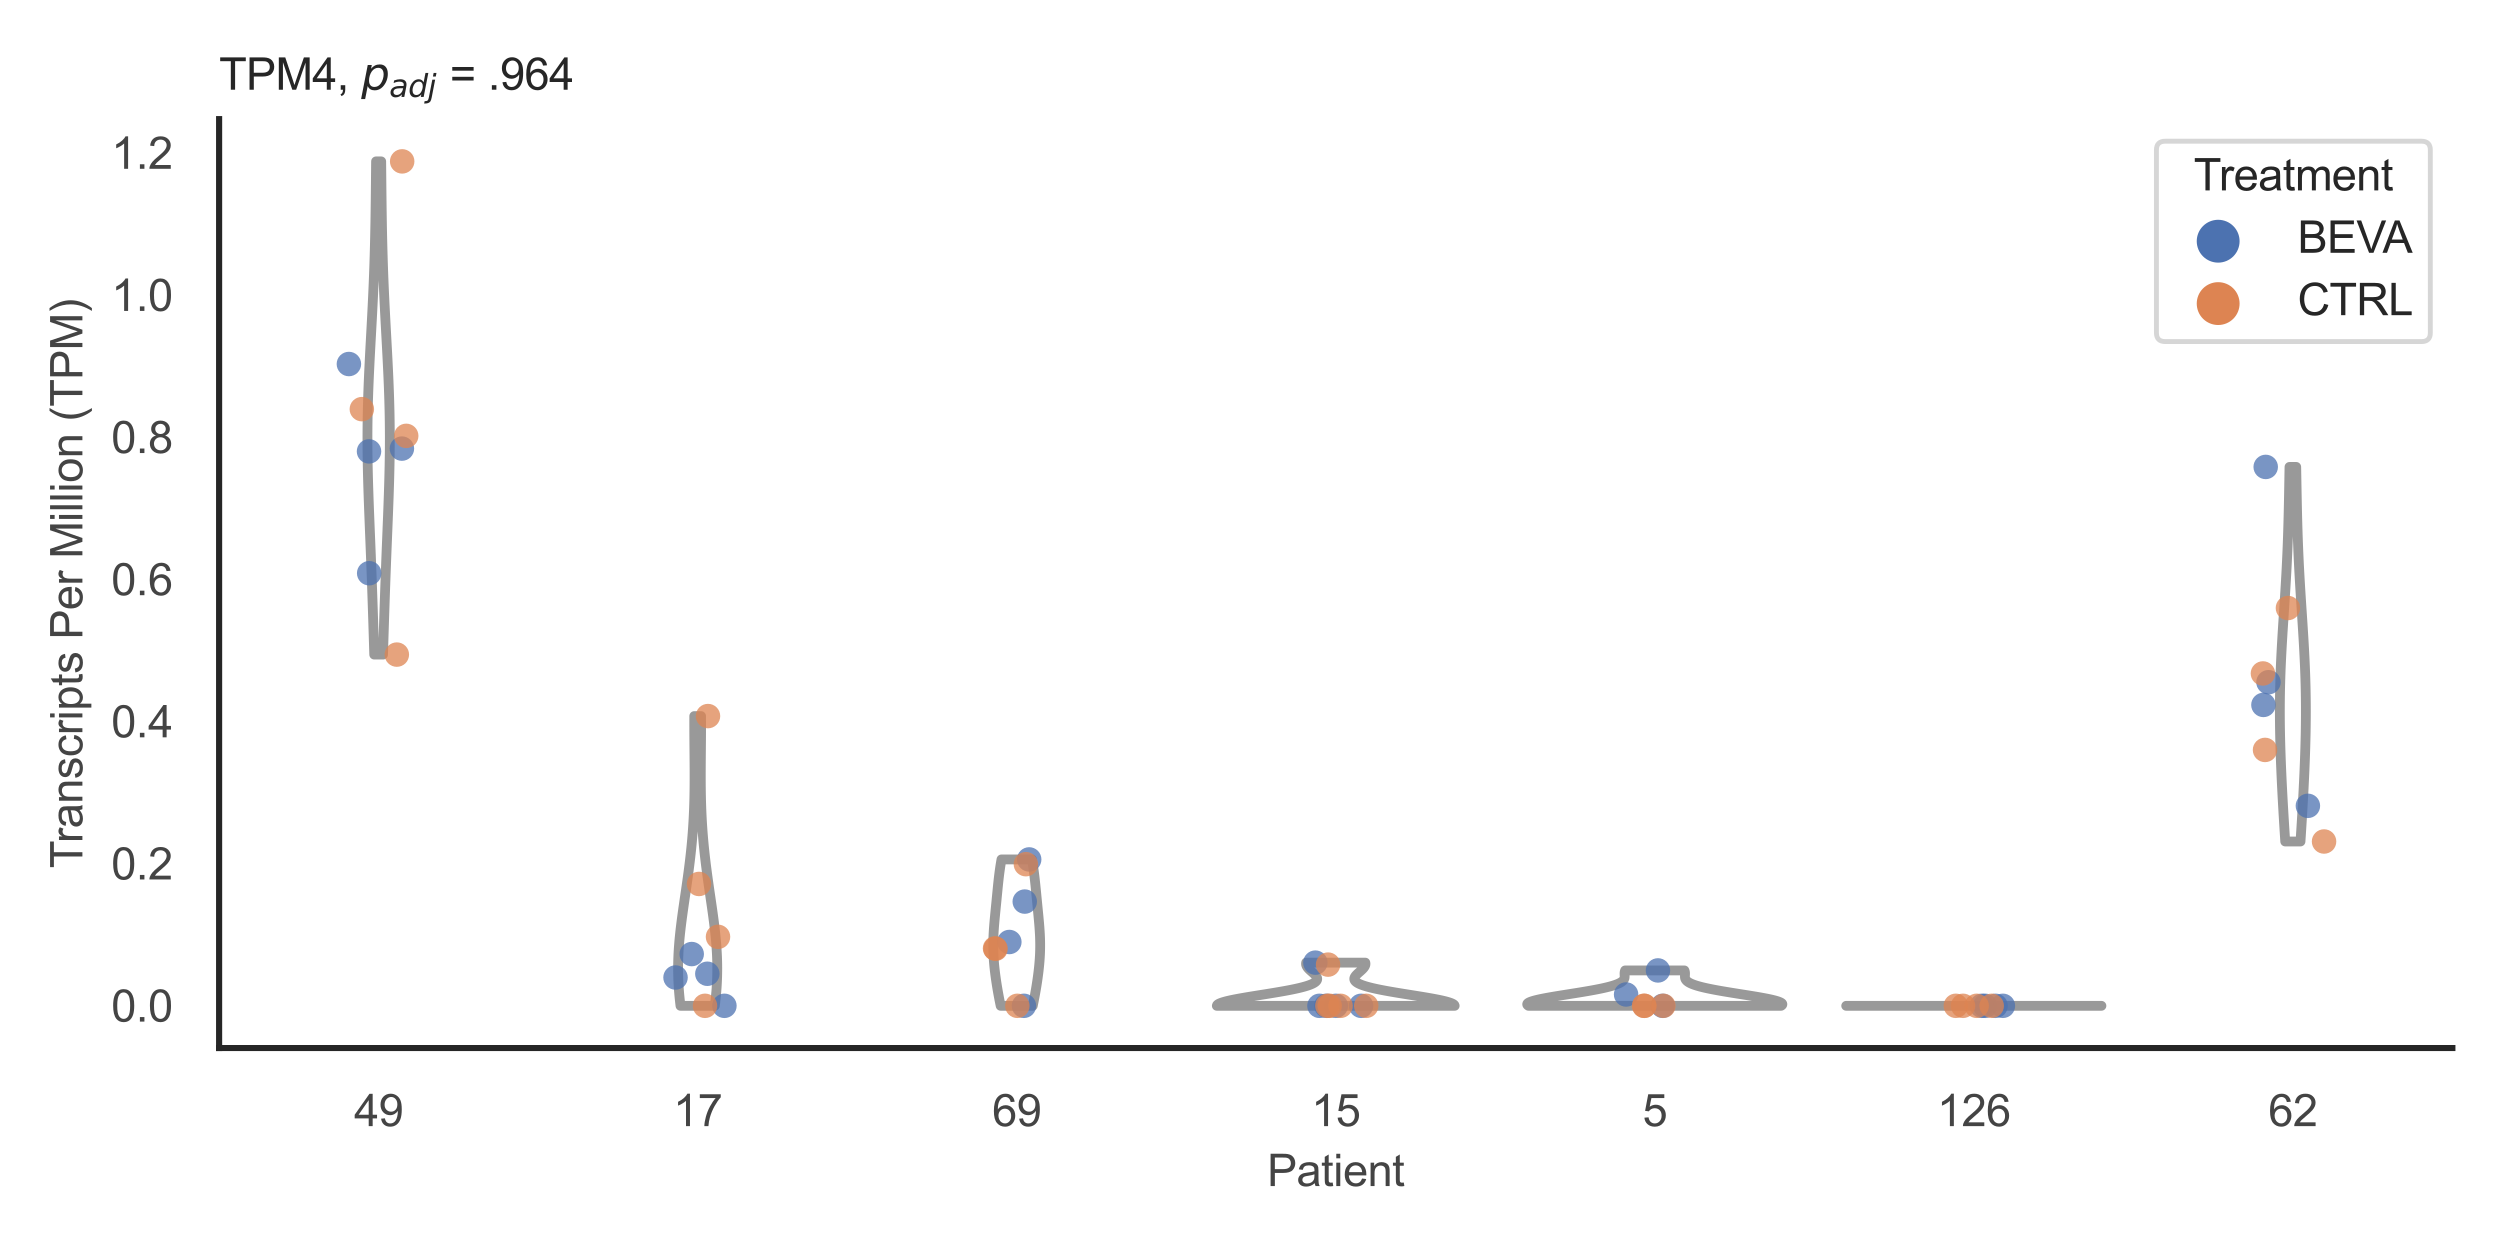 <?xml version="1.0" encoding="utf-8" standalone="no"?>
<!DOCTYPE svg PUBLIC "-//W3C//DTD SVG 1.1//EN"
  "http://www.w3.org/Graphics/SVG/1.1/DTD/svg11.dtd">
<svg xmlns:xlink="http://www.w3.org/1999/xlink" width="510.236pt" height="255.118pt" viewBox="0 0 510.236 255.118" xmlns="http://www.w3.org/2000/svg" version="1.1">
 <defs>
  <style type="text/css">*{stroke-linejoin: round; stroke-linecap: butt}</style>
 </defs>
 <g id="figure_1">
  <g id="patch_1">
   <path d="M 0 255.118 
L 510.236 255.118 
L 510.236 0 
L 0 0 
z
" style="fill: #ffffff"/>
  </g>
  <g id="axes_1">
   <g id="patch_2">
    <path d="M 44.72 213.898 
L 500.516 213.898 
L 500.516 24.32 
L 44.72 24.32 
z
" style="fill: #ffffff"/>
   </g>
   <g id="matplotlib.axis_1">
    <g id="xtick_1">
     <g id="text_1">
      <!-- 49 -->
      <g style="fill: #444444" transform="translate(72.272 229.84)scale(0.09 -0.09)">
       <defs>
        <path id="ArialMT-34" d="M 2069 0 
L 2069 1097 
L 81 1097 
L 81 1613 
L 2172 4581 
L 2631 4581 
L 2631 1613 
L 3250 1613 
L 3250 1097 
L 2631 1097 
L 2631 0 
L 2069 0 
z
M 2069 1613 
L 2069 3678 
L 634 1613 
L 2069 1613 
z
" transform="scale(0.016)"/>
        <path id="ArialMT-39" d="M 350 1059 
L 891 1109 
Q 959 728 1153 556 
Q 1347 384 1650 384 
Q 1909 384 2104 503 
Q 2300 622 2425 820 
Q 2550 1019 2634 1356 
Q 2719 1694 2719 2044 
Q 2719 2081 2716 2156 
Q 2547 1888 2255 1720 
Q 1963 1553 1622 1553 
Q 1053 1553 659 1965 
Q 266 2378 266 3053 
Q 266 3750 677 4175 
Q 1088 4600 1706 4600 
Q 2153 4600 2523 4359 
Q 2894 4119 3086 3673 
Q 3278 3228 3278 2384 
Q 3278 1506 3087 986 
Q 2897 466 2520 194 
Q 2144 -78 1638 -78 
Q 1100 -78 759 220 
Q 419 519 350 1059 
z
M 2653 3081 
Q 2653 3566 2395 3850 
Q 2138 4134 1775 4134 
Q 1400 4134 1122 3828 
Q 844 3522 844 3034 
Q 844 2597 1108 2323 
Q 1372 2050 1759 2050 
Q 2150 2050 2401 2323 
Q 2653 2597 2653 3081 
z
" transform="scale(0.016)"/>
       </defs>
       <use xlink:href="#ArialMT-34"/>
       <use xlink:href="#ArialMT-39" x="55.615"/>
      </g>
     </g>
    </g>
    <g id="xtick_2">
     <g id="text_2">
      <!-- 17 -->
      <g style="fill: #444444" transform="translate(137.386 229.84)scale(0.09 -0.09)">
       <defs>
        <path id="ArialMT-31" d="M 2384 0 
L 1822 0 
L 1822 3584 
Q 1619 3391 1289 3197 
Q 959 3003 697 2906 
L 697 3450 
Q 1169 3672 1522 3987 
Q 1875 4303 2022 4600 
L 2384 4600 
L 2384 0 
z
" transform="scale(0.016)"/>
        <path id="ArialMT-37" d="M 303 3981 
L 303 4522 
L 3269 4522 
L 3269 4084 
Q 2831 3619 2401 2847 
Q 1972 2075 1738 1259 
Q 1569 684 1522 0 
L 944 0 
Q 953 541 1156 1306 
Q 1359 2072 1739 2783 
Q 2119 3494 2547 3981 
L 303 3981 
z
" transform="scale(0.016)"/>
       </defs>
       <use xlink:href="#ArialMT-31"/>
       <use xlink:href="#ArialMT-37" x="55.615"/>
      </g>
     </g>
    </g>
    <g id="xtick_3">
     <g id="text_3">
      <!-- 69 -->
      <g style="fill: #444444" transform="translate(202.5 229.84)scale(0.09 -0.09)">
       <defs>
        <path id="ArialMT-36" d="M 3184 3459 
L 2625 3416 
Q 2550 3747 2413 3897 
Q 2184 4138 1850 4138 
Q 1581 4138 1378 3988 
Q 1113 3794 959 3422 
Q 806 3050 800 2363 
Q 1003 2672 1297 2822 
Q 1591 2972 1913 2972 
Q 2475 2972 2870 2558 
Q 3266 2144 3266 1488 
Q 3266 1056 3080 686 
Q 2894 316 2569 119 
Q 2244 -78 1831 -78 
Q 1128 -78 684 439 
Q 241 956 241 2144 
Q 241 3472 731 4075 
Q 1159 4600 1884 4600 
Q 2425 4600 2770 4297 
Q 3116 3994 3184 3459 
z
M 888 1484 
Q 888 1194 1011 928 
Q 1134 663 1356 523 
Q 1578 384 1822 384 
Q 2178 384 2434 671 
Q 2691 959 2691 1453 
Q 2691 1928 2437 2201 
Q 2184 2475 1800 2475 
Q 1419 2475 1153 2201 
Q 888 1928 888 1484 
z
" transform="scale(0.016)"/>
       </defs>
       <use xlink:href="#ArialMT-36"/>
       <use xlink:href="#ArialMT-39" x="55.615"/>
      </g>
     </g>
    </g>
    <g id="xtick_4">
     <g id="text_4">
      <!-- 15 -->
      <g style="fill: #444444" transform="translate(267.613 229.84)scale(0.09 -0.09)">
       <defs>
        <path id="ArialMT-35" d="M 266 1200 
L 856 1250 
Q 922 819 1161 601 
Q 1400 384 1738 384 
Q 2144 384 2425 690 
Q 2706 997 2706 1503 
Q 2706 1984 2436 2262 
Q 2166 2541 1728 2541 
Q 1456 2541 1237 2417 
Q 1019 2294 894 2097 
L 366 2166 
L 809 4519 
L 3088 4519 
L 3088 3981 
L 1259 3981 
L 1013 2750 
Q 1425 3038 1878 3038 
Q 2478 3038 2890 2622 
Q 3303 2206 3303 1553 
Q 3303 931 2941 478 
Q 2500 -78 1738 -78 
Q 1113 -78 717 272 
Q 322 622 266 1200 
z
" transform="scale(0.016)"/>
       </defs>
       <use xlink:href="#ArialMT-31"/>
       <use xlink:href="#ArialMT-35" x="55.615"/>
      </g>
     </g>
    </g>
    <g id="xtick_5">
     <g id="text_5">
      <!-- 5 -->
      <g style="fill: #444444" transform="translate(335.229 229.84)scale(0.09 -0.09)">
       <use xlink:href="#ArialMT-35"/>
      </g>
     </g>
    </g>
    <g id="xtick_6">
     <g id="text_6">
      <!-- 126 -->
      <g style="fill: #444444" transform="translate(395.338 229.84)scale(0.09 -0.09)">
       <defs>
        <path id="ArialMT-32" d="M 3222 541 
L 3222 0 
L 194 0 
Q 188 203 259 391 
Q 375 700 629 1000 
Q 884 1300 1366 1694 
Q 2113 2306 2375 2664 
Q 2638 3022 2638 3341 
Q 2638 3675 2398 3904 
Q 2159 4134 1775 4134 
Q 1369 4134 1125 3890 
Q 881 3647 878 3216 
L 300 3275 
Q 359 3922 746 4261 
Q 1134 4600 1788 4600 
Q 2447 4600 2831 4234 
Q 3216 3869 3216 3328 
Q 3216 3053 3103 2787 
Q 2991 2522 2730 2228 
Q 2469 1934 1863 1422 
Q 1356 997 1212 845 
Q 1069 694 975 541 
L 3222 541 
z
" transform="scale(0.016)"/>
       </defs>
       <use xlink:href="#ArialMT-31"/>
       <use xlink:href="#ArialMT-32" x="55.615"/>
       <use xlink:href="#ArialMT-36" x="111.23"/>
      </g>
     </g>
    </g>
    <g id="xtick_7">
     <g id="text_7">
      <!-- 62 -->
      <g style="fill: #444444" transform="translate(462.955 229.84)scale(0.09 -0.09)">
       <use xlink:href="#ArialMT-36"/>
       <use xlink:href="#ArialMT-32" x="55.615"/>
      </g>
     </g>
    </g>
    <g id="text_8">
     <!-- Patient -->
     <g style="fill: #444444" transform="translate(258.609 242.071)scale(0.09 -0.09)">
      <defs>
       <path id="ArialMT-50" d="M 494 0 
L 494 4581 
L 2222 4581 
Q 2678 4581 2919 4538 
Q 3256 4481 3484 4323 
Q 3713 4166 3852 3881 
Q 3991 3597 3991 3256 
Q 3991 2672 3619 2267 
Q 3247 1863 2275 1863 
L 1100 1863 
L 1100 0 
L 494 0 
z
M 1100 2403 
L 2284 2403 
Q 2872 2403 3119 2622 
Q 3366 2841 3366 3238 
Q 3366 3525 3220 3729 
Q 3075 3934 2838 4000 
Q 2684 4041 2272 4041 
L 1100 4041 
L 1100 2403 
z
" transform="scale(0.016)"/>
       <path id="ArialMT-61" d="M 2588 409 
Q 2275 144 1986 34 
Q 1697 -75 1366 -75 
Q 819 -75 525 192 
Q 231 459 231 875 
Q 231 1119 342 1320 
Q 453 1522 633 1644 
Q 813 1766 1038 1828 
Q 1203 1872 1538 1913 
Q 2219 1994 2541 2106 
Q 2544 2222 2544 2253 
Q 2544 2597 2384 2738 
Q 2169 2928 1744 2928 
Q 1347 2928 1158 2789 
Q 969 2650 878 2297 
L 328 2372 
Q 403 2725 575 2942 
Q 747 3159 1072 3276 
Q 1397 3394 1825 3394 
Q 2250 3394 2515 3294 
Q 2781 3194 2906 3042 
Q 3031 2891 3081 2659 
Q 3109 2516 3109 2141 
L 3109 1391 
Q 3109 606 3145 398 
Q 3181 191 3288 0 
L 2700 0 
Q 2613 175 2588 409 
z
M 2541 1666 
Q 2234 1541 1622 1453 
Q 1275 1403 1131 1340 
Q 988 1278 909 1158 
Q 831 1038 831 891 
Q 831 666 1001 516 
Q 1172 366 1500 366 
Q 1825 366 2078 508 
Q 2331 650 2450 897 
Q 2541 1088 2541 1459 
L 2541 1666 
z
" transform="scale(0.016)"/>
       <path id="ArialMT-74" d="M 1650 503 
L 1731 6 
Q 1494 -44 1306 -44 
Q 1000 -44 831 53 
Q 663 150 594 308 
Q 525 466 525 972 
L 525 2881 
L 113 2881 
L 113 3319 
L 525 3319 
L 525 4141 
L 1084 4478 
L 1084 3319 
L 1650 3319 
L 1650 2881 
L 1084 2881 
L 1084 941 
Q 1084 700 1114 631 
Q 1144 563 1211 522 
Q 1278 481 1403 481 
Q 1497 481 1650 503 
z
" transform="scale(0.016)"/>
       <path id="ArialMT-69" d="M 425 3934 
L 425 4581 
L 988 4581 
L 988 3934 
L 425 3934 
z
M 425 0 
L 425 3319 
L 988 3319 
L 988 0 
L 425 0 
z
" transform="scale(0.016)"/>
       <path id="ArialMT-65" d="M 2694 1069 
L 3275 997 
Q 3138 488 2766 206 
Q 2394 -75 1816 -75 
Q 1088 -75 661 373 
Q 234 822 234 1631 
Q 234 2469 665 2931 
Q 1097 3394 1784 3394 
Q 2450 3394 2872 2941 
Q 3294 2488 3294 1666 
Q 3294 1616 3291 1516 
L 816 1516 
Q 847 969 1125 678 
Q 1403 388 1819 388 
Q 2128 388 2347 550 
Q 2566 713 2694 1069 
z
M 847 1978 
L 2700 1978 
Q 2663 2397 2488 2606 
Q 2219 2931 1791 2931 
Q 1403 2931 1139 2672 
Q 875 2413 847 1978 
z
" transform="scale(0.016)"/>
       <path id="ArialMT-6e" d="M 422 0 
L 422 3319 
L 928 3319 
L 928 2847 
Q 1294 3394 1984 3394 
Q 2284 3394 2536 3286 
Q 2788 3178 2913 3003 
Q 3038 2828 3088 2588 
Q 3119 2431 3119 2041 
L 3119 0 
L 2556 0 
L 2556 2019 
Q 2556 2363 2490 2533 
Q 2425 2703 2258 2804 
Q 2091 2906 1866 2906 
Q 1506 2906 1245 2678 
Q 984 2450 984 1813 
L 984 0 
L 422 0 
z
" transform="scale(0.016)"/>
      </defs>
      <use xlink:href="#ArialMT-50"/>
      <use xlink:href="#ArialMT-61" x="66.699"/>
      <use xlink:href="#ArialMT-74" x="122.314"/>
      <use xlink:href="#ArialMT-69" x="150.098"/>
      <use xlink:href="#ArialMT-65" x="172.314"/>
      <use xlink:href="#ArialMT-6e" x="227.93"/>
      <use xlink:href="#ArialMT-74" x="283.545"/>
     </g>
    </g>
   </g>
   <g id="matplotlib.axis_2">
    <g id="ytick_1">
     <g id="text_9">
      <!-- 0.0 -->
      <g style="fill: #444444" transform="translate(22.71 208.502)scale(0.09 -0.09)">
       <defs>
        <path id="ArialMT-30" d="M 266 2259 
Q 266 3072 433 3567 
Q 600 4063 929 4331 
Q 1259 4600 1759 4600 
Q 2128 4600 2406 4451 
Q 2684 4303 2865 4023 
Q 3047 3744 3150 3342 
Q 3253 2941 3253 2259 
Q 3253 1453 3087 958 
Q 2922 463 2592 192 
Q 2263 -78 1759 -78 
Q 1097 -78 719 397 
Q 266 969 266 2259 
z
M 844 2259 
Q 844 1131 1108 757 
Q 1372 384 1759 384 
Q 2147 384 2411 759 
Q 2675 1134 2675 2259 
Q 2675 3391 2411 3762 
Q 2147 4134 1753 4134 
Q 1366 4134 1134 3806 
Q 844 3388 844 2259 
z
" transform="scale(0.016)"/>
        <path id="ArialMT-2e" d="M 581 0 
L 581 641 
L 1222 641 
L 1222 0 
L 581 0 
z
" transform="scale(0.016)"/>
       </defs>
       <use xlink:href="#ArialMT-30"/>
       <use xlink:href="#ArialMT-2e" x="55.615"/>
       <use xlink:href="#ArialMT-30" x="83.398"/>
      </g>
     </g>
    </g>
    <g id="ytick_2">
     <g id="text_10">
      <!-- 0.2 -->
      <g style="fill: #444444" transform="translate(22.71 179.493)scale(0.09 -0.09)">
       <use xlink:href="#ArialMT-30"/>
       <use xlink:href="#ArialMT-2e" x="55.615"/>
       <use xlink:href="#ArialMT-32" x="83.398"/>
      </g>
     </g>
    </g>
    <g id="ytick_3">
     <g id="text_11">
      <!-- 0.4 -->
      <g style="fill: #444444" transform="translate(22.71 150.484)scale(0.09 -0.09)">
       <use xlink:href="#ArialMT-30"/>
       <use xlink:href="#ArialMT-2e" x="55.615"/>
       <use xlink:href="#ArialMT-34" x="83.398"/>
      </g>
     </g>
    </g>
    <g id="ytick_4">
     <g id="text_12">
      <!-- 0.6 -->
      <g style="fill: #444444" transform="translate(22.71 121.475)scale(0.09 -0.09)">
       <use xlink:href="#ArialMT-30"/>
       <use xlink:href="#ArialMT-2e" x="55.615"/>
       <use xlink:href="#ArialMT-36" x="83.398"/>
      </g>
     </g>
    </g>
    <g id="ytick_5">
     <g id="text_13">
      <!-- 0.8 -->
      <g style="fill: #444444" transform="translate(22.71 92.466)scale(0.09 -0.09)">
       <defs>
        <path id="ArialMT-38" d="M 1131 2484 
Q 781 2613 612 2850 
Q 444 3088 444 3419 
Q 444 3919 803 4259 
Q 1163 4600 1759 4600 
Q 2359 4600 2725 4251 
Q 3091 3903 3091 3403 
Q 3091 3084 2923 2848 
Q 2756 2613 2416 2484 
Q 2838 2347 3058 2040 
Q 3278 1734 3278 1309 
Q 3278 722 2862 322 
Q 2447 -78 1769 -78 
Q 1091 -78 675 323 
Q 259 725 259 1325 
Q 259 1772 486 2073 
Q 713 2375 1131 2484 
z
M 1019 3438 
Q 1019 3113 1228 2906 
Q 1438 2700 1772 2700 
Q 2097 2700 2305 2904 
Q 2513 3109 2513 3406 
Q 2513 3716 2298 3927 
Q 2084 4138 1766 4138 
Q 1444 4138 1231 3931 
Q 1019 3725 1019 3438 
z
M 838 1322 
Q 838 1081 952 856 
Q 1066 631 1291 507 
Q 1516 384 1775 384 
Q 2178 384 2440 643 
Q 2703 903 2703 1303 
Q 2703 1709 2433 1975 
Q 2163 2241 1756 2241 
Q 1359 2241 1098 1978 
Q 838 1716 838 1322 
z
" transform="scale(0.016)"/>
       </defs>
       <use xlink:href="#ArialMT-30"/>
       <use xlink:href="#ArialMT-2e" x="55.615"/>
       <use xlink:href="#ArialMT-38" x="83.398"/>
      </g>
     </g>
    </g>
    <g id="ytick_6">
     <g id="text_14">
      <!-- 1.0 -->
      <g style="fill: #444444" transform="translate(22.71 63.457)scale(0.09 -0.09)">
       <use xlink:href="#ArialMT-31"/>
       <use xlink:href="#ArialMT-2e" x="55.615"/>
       <use xlink:href="#ArialMT-30" x="83.398"/>
      </g>
     </g>
    </g>
    <g id="ytick_7">
     <g id="text_15">
      <!-- 1.2 -->
      <g style="fill: #444444" transform="translate(22.71 34.449)scale(0.09 -0.09)">
       <use xlink:href="#ArialMT-31"/>
       <use xlink:href="#ArialMT-2e" x="55.615"/>
       <use xlink:href="#ArialMT-32" x="83.398"/>
      </g>
     </g>
    </g>
    <g id="text_16">
     <!-- Transcripts Per Million (TPM) -->
     <g style="fill: #444444" transform="translate(16.816 177.194)rotate(-90)scale(0.09 -0.09)">
      <defs>
       <path id="ArialMT-54" d="M 1659 0 
L 1659 4041 
L 150 4041 
L 150 4581 
L 3781 4581 
L 3781 4041 
L 2266 4041 
L 2266 0 
L 1659 0 
z
" transform="scale(0.016)"/>
       <path id="ArialMT-72" d="M 416 0 
L 416 3319 
L 922 3319 
L 922 2816 
Q 1116 3169 1280 3281 
Q 1444 3394 1641 3394 
Q 1925 3394 2219 3213 
L 2025 2691 
Q 1819 2813 1613 2813 
Q 1428 2813 1281 2702 
Q 1134 2591 1072 2394 
Q 978 2094 978 1738 
L 978 0 
L 416 0 
z
" transform="scale(0.016)"/>
       <path id="ArialMT-73" d="M 197 991 
L 753 1078 
Q 800 744 1014 566 
Q 1228 388 1613 388 
Q 2000 388 2187 545 
Q 2375 703 2375 916 
Q 2375 1106 2209 1216 
Q 2094 1291 1634 1406 
Q 1016 1563 777 1677 
Q 538 1791 414 1992 
Q 291 2194 291 2438 
Q 291 2659 392 2848 
Q 494 3038 669 3163 
Q 800 3259 1026 3326 
Q 1253 3394 1513 3394 
Q 1903 3394 2198 3281 
Q 2494 3169 2634 2976 
Q 2775 2784 2828 2463 
L 2278 2388 
Q 2241 2644 2061 2787 
Q 1881 2931 1553 2931 
Q 1166 2931 1000 2803 
Q 834 2675 834 2503 
Q 834 2394 903 2306 
Q 972 2216 1119 2156 
Q 1203 2125 1616 2013 
Q 2213 1853 2448 1751 
Q 2684 1650 2818 1456 
Q 2953 1263 2953 975 
Q 2953 694 2789 445 
Q 2625 197 2315 61 
Q 2006 -75 1616 -75 
Q 969 -75 630 194 
Q 291 463 197 991 
z
" transform="scale(0.016)"/>
       <path id="ArialMT-63" d="M 2588 1216 
L 3141 1144 
Q 3050 572 2676 248 
Q 2303 -75 1759 -75 
Q 1078 -75 664 370 
Q 250 816 250 1647 
Q 250 2184 428 2587 
Q 606 2991 970 3192 
Q 1334 3394 1763 3394 
Q 2303 3394 2647 3120 
Q 2991 2847 3088 2344 
L 2541 2259 
Q 2463 2594 2264 2762 
Q 2066 2931 1784 2931 
Q 1359 2931 1093 2626 
Q 828 2322 828 1663 
Q 828 994 1084 691 
Q 1341 388 1753 388 
Q 2084 388 2306 591 
Q 2528 794 2588 1216 
z
" transform="scale(0.016)"/>
       <path id="ArialMT-70" d="M 422 -1272 
L 422 3319 
L 934 3319 
L 934 2888 
Q 1116 3141 1344 3267 
Q 1572 3394 1897 3394 
Q 2322 3394 2647 3175 
Q 2972 2956 3137 2557 
Q 3303 2159 3303 1684 
Q 3303 1175 3120 767 
Q 2938 359 2589 142 
Q 2241 -75 1856 -75 
Q 1575 -75 1351 44 
Q 1128 163 984 344 
L 984 -1272 
L 422 -1272 
z
M 931 1641 
Q 931 1000 1190 694 
Q 1450 388 1819 388 
Q 2194 388 2461 705 
Q 2728 1022 2728 1688 
Q 2728 2322 2467 2637 
Q 2206 2953 1844 2953 
Q 1484 2953 1207 2617 
Q 931 2281 931 1641 
z
" transform="scale(0.016)"/>
       <path id="ArialMT-20" transform="scale(0.016)"/>
       <path id="ArialMT-4d" d="M 475 0 
L 475 4581 
L 1388 4581 
L 2472 1338 
Q 2622 884 2691 659 
Q 2769 909 2934 1394 
L 4031 4581 
L 4847 4581 
L 4847 0 
L 4263 0 
L 4263 3834 
L 2931 0 
L 2384 0 
L 1059 3900 
L 1059 0 
L 475 0 
z
" transform="scale(0.016)"/>
       <path id="ArialMT-6c" d="M 409 0 
L 409 4581 
L 972 4581 
L 972 0 
L 409 0 
z
" transform="scale(0.016)"/>
       <path id="ArialMT-6f" d="M 213 1659 
Q 213 2581 725 3025 
Q 1153 3394 1769 3394 
Q 2453 3394 2887 2945 
Q 3322 2497 3322 1706 
Q 3322 1066 3130 698 
Q 2938 331 2570 128 
Q 2203 -75 1769 -75 
Q 1072 -75 642 372 
Q 213 819 213 1659 
z
M 791 1659 
Q 791 1022 1069 705 
Q 1347 388 1769 388 
Q 2188 388 2466 706 
Q 2744 1025 2744 1678 
Q 2744 2294 2464 2611 
Q 2184 2928 1769 2928 
Q 1347 2928 1069 2612 
Q 791 2297 791 1659 
z
" transform="scale(0.016)"/>
       <path id="ArialMT-28" d="M 1497 -1347 
Q 1031 -759 709 28 
Q 388 816 388 1659 
Q 388 2403 628 3084 
Q 909 3875 1497 4659 
L 1900 4659 
Q 1522 4009 1400 3731 
Q 1209 3300 1100 2831 
Q 966 2247 966 1656 
Q 966 153 1900 -1347 
L 1497 -1347 
z
" transform="scale(0.016)"/>
       <path id="ArialMT-29" d="M 791 -1347 
L 388 -1347 
Q 1322 153 1322 1656 
Q 1322 2244 1188 2822 
Q 1081 3291 891 3722 
Q 769 4003 388 4659 
L 791 4659 
Q 1378 3875 1659 3084 
Q 1900 2403 1900 1659 
Q 1900 816 1576 28 
Q 1253 -759 791 -1347 
z
" transform="scale(0.016)"/>
      </defs>
      <use xlink:href="#ArialMT-54"/>
      <use xlink:href="#ArialMT-72" x="57.334"/>
      <use xlink:href="#ArialMT-61" x="90.635"/>
      <use xlink:href="#ArialMT-6e" x="146.25"/>
      <use xlink:href="#ArialMT-73" x="201.865"/>
      <use xlink:href="#ArialMT-63" x="251.865"/>
      <use xlink:href="#ArialMT-72" x="301.865"/>
      <use xlink:href="#ArialMT-69" x="335.166"/>
      <use xlink:href="#ArialMT-70" x="357.383"/>
      <use xlink:href="#ArialMT-74" x="412.998"/>
      <use xlink:href="#ArialMT-73" x="440.781"/>
      <use xlink:href="#ArialMT-20" x="490.781"/>
      <use xlink:href="#ArialMT-50" x="518.564"/>
      <use xlink:href="#ArialMT-65" x="585.264"/>
      <use xlink:href="#ArialMT-72" x="640.879"/>
      <use xlink:href="#ArialMT-20" x="674.18"/>
      <use xlink:href="#ArialMT-4d" x="701.963"/>
      <use xlink:href="#ArialMT-69" x="785.264"/>
      <use xlink:href="#ArialMT-6c" x="807.48"/>
      <use xlink:href="#ArialMT-6c" x="829.697"/>
      <use xlink:href="#ArialMT-69" x="851.914"/>
      <use xlink:href="#ArialMT-6f" x="874.131"/>
      <use xlink:href="#ArialMT-6e" x="929.746"/>
      <use xlink:href="#ArialMT-20" x="985.361"/>
      <use xlink:href="#ArialMT-28" x="1013.145"/>
      <use xlink:href="#ArialMT-54" x="1046.445"/>
      <use xlink:href="#ArialMT-50" x="1107.529"/>
      <use xlink:href="#ArialMT-4d" x="1174.229"/>
      <use xlink:href="#ArialMT-29" x="1257.529"/>
     </g>
    </g>
   </g>
   <g id="PolyCollection_1">
    <defs>
     <path id="m8700fe3b6a" d="M 78.176 -121.518 
L 76.378 -121.518 
L 76.347 -122.535 
L 76.316 -123.552 
L 76.285 -124.569 
L 76.254 -125.586 
L 76.222 -126.602 
L 76.19 -127.619 
L 76.158 -128.636 
L 76.125 -129.653 
L 76.092 -130.669 
L 76.058 -131.686 
L 76.024 -132.703 
L 75.989 -133.72 
L 75.954 -134.737 
L 75.918 -135.753 
L 75.881 -136.77 
L 75.844 -137.787 
L 75.806 -138.804 
L 75.767 -139.821 
L 75.728 -140.837 
L 75.688 -141.854 
L 75.648 -142.871 
L 75.607 -143.888 
L 75.566 -144.905 
L 75.525 -145.921 
L 75.484 -146.938 
L 75.443 -147.955 
L 75.403 -148.972 
L 75.363 -149.989 
L 75.324 -151.005 
L 75.286 -152.022 
L 75.249 -153.039 
L 75.214 -154.056 
L 75.181 -155.073 
L 75.149 -156.089 
L 75.12 -157.106 
L 75.093 -158.123 
L 75.069 -159.14 
L 75.048 -160.157 
L 75.031 -161.173 
L 75.016 -162.19 
L 75.005 -163.207 
L 74.998 -164.224 
L 74.995 -165.24 
L 74.995 -166.257 
L 75 -167.274 
L 75.008 -168.291 
L 75.021 -169.308 
L 75.038 -170.324 
L 75.058 -171.341 
L 75.083 -172.358 
L 75.111 -173.375 
L 75.143 -174.392 
L 75.178 -175.408 
L 75.216 -176.425 
L 75.258 -177.442 
L 75.302 -178.459 
L 75.349 -179.476 
L 75.398 -180.492 
L 75.448 -181.509 
L 75.5 -182.526 
L 75.554 -183.543 
L 75.608 -184.56 
L 75.664 -185.576 
L 75.719 -186.593 
L 75.774 -187.61 
L 75.829 -188.627 
L 75.884 -189.644 
L 75.938 -190.66 
L 75.99 -191.677 
L 76.042 -192.694 
L 76.091 -193.711 
L 76.14 -194.727 
L 76.186 -195.744 
L 76.23 -196.761 
L 76.272 -197.778 
L 76.312 -198.795 
L 76.35 -199.811 
L 76.386 -200.828 
L 76.419 -201.845 
L 76.45 -202.862 
L 76.479 -203.879 
L 76.506 -204.895 
L 76.53 -205.912 
L 76.553 -206.929 
L 76.574 -207.946 
L 76.593 -208.963 
L 76.611 -209.979 
L 76.627 -210.996 
L 76.642 -212.013 
L 76.656 -213.03 
L 76.669 -214.047 
L 76.68 -215.063 
L 76.692 -216.08 
L 76.702 -217.097 
L 76.713 -218.114 
L 76.723 -219.131 
L 76.733 -220.147 
L 76.743 -221.164 
L 76.753 -222.181 
L 77.801 -222.181 
L 77.801 -222.181 
L 77.811 -221.164 
L 77.821 -220.147 
L 77.831 -219.131 
L 77.841 -218.114 
L 77.851 -217.097 
L 77.862 -216.08 
L 77.873 -215.063 
L 77.885 -214.047 
L 77.898 -213.03 
L 77.912 -212.013 
L 77.927 -210.996 
L 77.943 -209.979 
L 77.96 -208.963 
L 77.98 -207.946 
L 78.001 -206.929 
L 78.023 -205.912 
L 78.048 -204.895 
L 78.075 -203.879 
L 78.104 -202.862 
L 78.135 -201.845 
L 78.168 -200.828 
L 78.204 -199.811 
L 78.241 -198.795 
L 78.282 -197.778 
L 78.324 -196.761 
L 78.368 -195.744 
L 78.414 -194.727 
L 78.462 -193.711 
L 78.512 -192.694 
L 78.563 -191.677 
L 78.616 -190.66 
L 78.67 -189.644 
L 78.724 -188.627 
L 78.779 -187.61 
L 78.835 -186.593 
L 78.89 -185.576 
L 78.945 -184.56 
L 79 -183.543 
L 79.053 -182.526 
L 79.106 -181.509 
L 79.156 -180.492 
L 79.205 -179.476 
L 79.252 -178.459 
L 79.296 -177.442 
L 79.337 -176.425 
L 79.376 -175.408 
L 79.411 -174.392 
L 79.443 -173.375 
L 79.471 -172.358 
L 79.496 -171.341 
L 79.516 -170.324 
L 79.533 -169.308 
L 79.545 -168.291 
L 79.554 -167.274 
L 79.559 -166.257 
L 79.559 -165.24 
L 79.556 -164.224 
L 79.549 -163.207 
L 79.538 -162.19 
L 79.523 -161.173 
L 79.505 -160.157 
L 79.484 -159.14 
L 79.46 -158.123 
L 79.434 -157.106 
L 79.405 -156.089 
L 79.373 -155.073 
L 79.34 -154.056 
L 79.304 -153.039 
L 79.268 -152.022 
L 79.23 -151.005 
L 79.191 -149.989 
L 79.151 -148.972 
L 79.11 -147.955 
L 79.07 -146.938 
L 79.029 -145.921 
L 78.988 -144.905 
L 78.947 -143.888 
L 78.906 -142.871 
L 78.866 -141.854 
L 78.826 -140.837 
L 78.787 -139.821 
L 78.748 -138.804 
L 78.71 -137.787 
L 78.673 -136.77 
L 78.636 -135.753 
L 78.6 -134.737 
L 78.565 -133.72 
L 78.53 -132.703 
L 78.496 -131.686 
L 78.462 -130.669 
L 78.429 -129.653 
L 78.396 -128.636 
L 78.364 -127.619 
L 78.332 -126.602 
L 78.3 -125.586 
L 78.269 -124.569 
L 78.238 -123.552 
L 78.207 -122.535 
L 78.176 -121.518 
z
" style="stroke: #999999; stroke-width: 2"/>
    </defs>
    <g clip-path="url(#p7e93af6171)">
     <use xlink:href="#m8700fe3b6a" x="0" y="255.118" style="fill: #ffffff; stroke: #999999; stroke-width: 2"/>
    </g>
   </g>
   <g id="PolyCollection_2">
    <defs>
     <path id="m1e195f1725" d="M 145.899 -49.837 
L 138.882 -49.837 
L 138.812 -50.434 
L 138.746 -51.032 
L 138.685 -51.629 
L 138.629 -52.226 
L 138.579 -52.824 
L 138.534 -53.421 
L 138.496 -54.018 
L 138.463 -54.616 
L 138.436 -55.213 
L 138.416 -55.81 
L 138.402 -56.408 
L 138.395 -57.005 
L 138.393 -57.602 
L 138.398 -58.2 
L 138.409 -58.797 
L 138.426 -59.394 
L 138.449 -59.992 
L 138.477 -60.589 
L 138.511 -61.186 
L 138.551 -61.783 
L 138.596 -62.381 
L 138.645 -62.978 
L 138.699 -63.575 
L 138.758 -64.173 
L 138.821 -64.77 
L 138.887 -65.367 
L 138.957 -65.965 
L 139.03 -66.562 
L 139.106 -67.159 
L 139.184 -67.757 
L 139.265 -68.354 
L 139.347 -68.951 
L 139.431 -69.549 
L 139.516 -70.146 
L 139.602 -70.743 
L 139.689 -71.34 
L 139.776 -71.938 
L 139.864 -72.535 
L 139.951 -73.132 
L 140.038 -73.73 
L 140.124 -74.327 
L 140.209 -74.924 
L 140.293 -75.522 
L 140.376 -76.119 
L 140.457 -76.716 
L 140.537 -77.314 
L 140.614 -77.911 
L 140.69 -78.508 
L 140.764 -79.106 
L 140.835 -79.703 
L 140.904 -80.3 
L 140.971 -80.897 
L 141.035 -81.495 
L 141.096 -82.092 
L 141.155 -82.689 
L 141.21 -83.287 
L 141.263 -83.884 
L 141.314 -84.481 
L 141.361 -85.079 
L 141.405 -85.676 
L 141.447 -86.273 
L 141.485 -86.871 
L 141.521 -87.468 
L 141.554 -88.065 
L 141.584 -88.663 
L 141.611 -89.26 
L 141.636 -89.857 
L 141.658 -90.455 
L 141.677 -91.052 
L 141.694 -91.649 
L 141.709 -92.246 
L 141.721 -92.844 
L 141.731 -93.441 
L 141.74 -94.038 
L 141.746 -94.636 
L 141.75 -95.233 
L 141.753 -95.83 
L 141.754 -96.428 
L 141.754 -97.025 
L 141.753 -97.622 
L 141.751 -98.22 
L 141.747 -98.817 
L 141.744 -99.414 
L 141.739 -100.012 
L 141.734 -100.609 
L 141.729 -101.206 
L 141.723 -101.803 
L 141.718 -102.401 
L 141.713 -102.998 
L 141.708 -103.595 
L 141.703 -104.193 
L 141.699 -104.79 
L 141.696 -105.387 
L 141.693 -105.985 
L 141.692 -106.582 
L 141.691 -107.179 
L 141.691 -107.777 
L 141.692 -108.374 
L 141.694 -108.971 
L 143.087 -108.971 
L 143.087 -108.971 
L 143.089 -108.374 
L 143.09 -107.777 
L 143.09 -107.179 
L 143.09 -106.582 
L 143.088 -105.985 
L 143.085 -105.387 
L 143.082 -104.79 
L 143.078 -104.193 
L 143.073 -103.595 
L 143.068 -102.998 
L 143.063 -102.401 
L 143.058 -101.803 
L 143.052 -101.206 
L 143.047 -100.609 
L 143.042 -100.012 
L 143.038 -99.414 
L 143.034 -98.817 
L 143.031 -98.22 
L 143.028 -97.622 
L 143.027 -97.025 
L 143.027 -96.428 
L 143.028 -95.83 
L 143.031 -95.233 
L 143.035 -94.636 
L 143.042 -94.038 
L 143.05 -93.441 
L 143.06 -92.844 
L 143.072 -92.246 
L 143.087 -91.649 
L 143.104 -91.052 
L 143.123 -90.455 
L 143.145 -89.857 
L 143.17 -89.26 
L 143.197 -88.663 
L 143.227 -88.065 
L 143.26 -87.468 
L 143.296 -86.871 
L 143.335 -86.273 
L 143.376 -85.676 
L 143.42 -85.079 
L 143.468 -84.481 
L 143.518 -83.884 
L 143.571 -83.287 
L 143.627 -82.689 
L 143.685 -82.092 
L 143.747 -81.495 
L 143.811 -80.897 
L 143.877 -80.3 
L 143.946 -79.703 
L 144.017 -79.106 
L 144.091 -78.508 
L 144.167 -77.911 
L 144.245 -77.314 
L 144.324 -76.716 
L 144.406 -76.119 
L 144.488 -75.522 
L 144.572 -74.924 
L 144.658 -74.327 
L 144.744 -73.73 
L 144.83 -73.132 
L 144.918 -72.535 
L 145.005 -71.938 
L 145.092 -71.34 
L 145.179 -70.743 
L 145.265 -70.146 
L 145.35 -69.549 
L 145.434 -68.951 
L 145.517 -68.354 
L 145.597 -67.757 
L 145.676 -67.159 
L 145.751 -66.562 
L 145.824 -65.965 
L 145.894 -65.367 
L 145.961 -64.77 
L 146.023 -64.173 
L 146.082 -63.575 
L 146.136 -62.978 
L 146.186 -62.381 
L 146.23 -61.783 
L 146.27 -61.186 
L 146.304 -60.589 
L 146.333 -59.992 
L 146.355 -59.394 
L 146.372 -58.797 
L 146.383 -58.2 
L 146.388 -57.602 
L 146.387 -57.005 
L 146.379 -56.408 
L 146.365 -55.81 
L 146.345 -55.213 
L 146.318 -54.616 
L 146.286 -54.018 
L 146.247 -53.421 
L 146.203 -52.824 
L 146.152 -52.226 
L 146.097 -51.629 
L 146.036 -51.032 
L 145.97 -50.434 
L 145.899 -49.837 
z
" style="stroke: #999999; stroke-width: 2"/>
    </defs>
    <g clip-path="url(#p7e93af6171)">
     <use xlink:href="#m1e195f1725" x="0" y="255.118" style="fill: #ffffff; stroke: #999999; stroke-width: 2"/>
    </g>
   </g>
   <g id="PolyCollection_3">
    <defs>
     <path id="m3eb00fd53a" d="M 210.781 -49.837 
L 204.228 -49.837 
L 204.165 -50.139 
L 204.103 -50.441 
L 204.042 -50.743 
L 203.982 -51.044 
L 203.924 -51.346 
L 203.866 -51.648 
L 203.809 -51.95 
L 203.754 -52.251 
L 203.7 -52.553 
L 203.646 -52.855 
L 203.594 -53.157 
L 203.543 -53.459 
L 203.493 -53.76 
L 203.444 -54.062 
L 203.397 -54.364 
L 203.35 -54.666 
L 203.305 -54.967 
L 203.261 -55.269 
L 203.219 -55.571 
L 203.177 -55.873 
L 203.137 -56.175 
L 203.099 -56.476 
L 203.062 -56.778 
L 203.026 -57.08 
L 202.992 -57.382 
L 202.96 -57.683 
L 202.93 -57.985 
L 202.901 -58.287 
L 202.874 -58.589 
L 202.849 -58.891 
L 202.826 -59.192 
L 202.806 -59.494 
L 202.787 -59.796 
L 202.77 -60.098 
L 202.756 -60.4 
L 202.744 -60.701 
L 202.734 -61.003 
L 202.726 -61.305 
L 202.72 -61.607 
L 202.717 -61.908 
L 202.716 -62.21 
L 202.718 -62.512 
L 202.721 -62.814 
L 202.727 -63.116 
L 202.735 -63.417 
L 202.745 -63.719 
L 202.757 -64.021 
L 202.771 -64.323 
L 202.786 -64.624 
L 202.804 -64.926 
L 202.823 -65.228 
L 202.843 -65.53 
L 202.865 -65.832 
L 202.888 -66.133 
L 202.913 -66.435 
L 202.938 -66.737 
L 202.965 -67.039 
L 202.992 -67.34 
L 203.019 -67.642 
L 203.048 -67.944 
L 203.077 -68.246 
L 203.106 -68.548 
L 203.135 -68.849 
L 203.165 -69.151 
L 203.195 -69.453 
L 203.225 -69.755 
L 203.254 -70.057 
L 203.284 -70.358 
L 203.314 -70.66 
L 203.343 -70.962 
L 203.373 -71.264 
L 203.402 -71.565 
L 203.431 -71.867 
L 203.46 -72.169 
L 203.49 -72.471 
L 203.519 -72.773 
L 203.548 -73.074 
L 203.578 -73.376 
L 203.607 -73.678 
L 203.637 -73.98 
L 203.668 -74.281 
L 203.699 -74.583 
L 203.73 -74.885 
L 203.763 -75.187 
L 203.796 -75.489 
L 203.83 -75.79 
L 203.865 -76.092 
L 203.901 -76.394 
L 203.939 -76.696 
L 203.977 -76.997 
L 204.018 -77.299 
L 204.059 -77.601 
L 204.102 -77.903 
L 204.147 -78.205 
L 204.193 -78.506 
L 204.241 -78.808 
L 204.291 -79.11 
L 204.342 -79.412 
L 204.395 -79.714 
L 210.613 -79.714 
L 210.613 -79.714 
L 210.666 -79.412 
L 210.718 -79.11 
L 210.767 -78.808 
L 210.815 -78.506 
L 210.862 -78.205 
L 210.907 -77.903 
L 210.95 -77.601 
L 210.991 -77.299 
L 211.031 -76.997 
L 211.07 -76.696 
L 211.107 -76.394 
L 211.144 -76.092 
L 211.179 -75.79 
L 211.213 -75.489 
L 211.246 -75.187 
L 211.278 -74.885 
L 211.31 -74.583 
L 211.341 -74.281 
L 211.371 -73.98 
L 211.401 -73.678 
L 211.431 -73.376 
L 211.461 -73.074 
L 211.49 -72.773 
L 211.519 -72.471 
L 211.548 -72.169 
L 211.577 -71.867 
L 211.607 -71.565 
L 211.636 -71.264 
L 211.665 -70.962 
L 211.695 -70.66 
L 211.725 -70.358 
L 211.754 -70.057 
L 211.784 -69.755 
L 211.814 -69.453 
L 211.844 -69.151 
L 211.873 -68.849 
L 211.903 -68.548 
L 211.932 -68.246 
L 211.961 -67.944 
L 211.989 -67.642 
L 212.017 -67.34 
L 212.044 -67.039 
L 212.071 -66.737 
L 212.096 -66.435 
L 212.12 -66.133 
L 212.143 -65.832 
L 212.165 -65.53 
L 212.186 -65.228 
L 212.205 -64.926 
L 212.222 -64.624 
L 212.238 -64.323 
L 212.252 -64.021 
L 212.264 -63.719 
L 212.274 -63.417 
L 212.282 -63.116 
L 212.287 -62.814 
L 212.291 -62.512 
L 212.292 -62.21 
L 212.291 -61.908 
L 212.288 -61.607 
L 212.283 -61.305 
L 212.275 -61.003 
L 212.265 -60.701 
L 212.253 -60.4 
L 212.239 -60.098 
L 212.222 -59.796 
L 212.203 -59.494 
L 212.182 -59.192 
L 212.159 -58.891 
L 212.134 -58.589 
L 212.108 -58.287 
L 212.079 -57.985 
L 212.048 -57.683 
L 212.016 -57.382 
L 211.982 -57.08 
L 211.947 -56.778 
L 211.91 -56.476 
L 211.871 -56.175 
L 211.831 -55.873 
L 211.79 -55.571 
L 211.747 -55.269 
L 211.704 -54.967 
L 211.658 -54.666 
L 211.612 -54.364 
L 211.564 -54.062 
L 211.516 -53.76 
L 211.466 -53.459 
L 211.415 -53.157 
L 211.362 -52.855 
L 211.309 -52.553 
L 211.255 -52.251 
L 211.199 -51.95 
L 211.143 -51.648 
L 211.085 -51.346 
L 211.026 -51.044 
L 210.966 -50.743 
L 210.906 -50.441 
L 210.844 -50.139 
L 210.781 -49.837 
z
" style="stroke: #999999; stroke-width: 2"/>
    </defs>
    <g clip-path="url(#p7e93af6171)">
     <use xlink:href="#m3eb00fd53a" x="0" y="255.118" style="fill: #ffffff; stroke: #999999; stroke-width: 2"/>
    </g>
   </g>
   <g id="PolyCollection_4">
    <defs>
     <path id="m58e6649c73" d="M 296.889 -49.837 
L 248.348 -49.837 
L 248.365 -49.926 
L 248.419 -50.015 
L 248.509 -50.104 
L 248.635 -50.193 
L 248.796 -50.282 
L 248.991 -50.371 
L 249.219 -50.46 
L 249.481 -50.549 
L 249.773 -50.638 
L 250.095 -50.728 
L 250.446 -50.817 
L 250.824 -50.906 
L 251.227 -50.995 
L 251.653 -51.084 
L 252.102 -51.173 
L 252.57 -51.262 
L 253.056 -51.351 
L 253.558 -51.44 
L 254.074 -51.529 
L 254.602 -51.618 
L 255.139 -51.707 
L 255.685 -51.796 
L 256.236 -51.885 
L 256.792 -51.974 
L 257.349 -52.063 
L 257.906 -52.152 
L 258.461 -52.241 
L 259.013 -52.33 
L 259.559 -52.419 
L 260.099 -52.508 
L 260.63 -52.597 
L 261.151 -52.686 
L 261.661 -52.775 
L 262.158 -52.864 
L 262.642 -52.953 
L 263.111 -53.042 
L 263.564 -53.131 
L 264 -53.22 
L 264.419 -53.309 
L 264.82 -53.398 
L 265.203 -53.487 
L 265.566 -53.577 
L 265.91 -53.666 
L 266.234 -53.755 
L 266.539 -53.844 
L 266.823 -53.933 
L 267.087 -54.022 
L 267.332 -54.111 
L 267.556 -54.2 
L 267.761 -54.289 
L 267.947 -54.378 
L 268.113 -54.467 
L 268.261 -54.556 
L 268.39 -54.645 
L 268.502 -54.734 
L 268.596 -54.823 
L 268.674 -54.912 
L 268.735 -55.001 
L 268.782 -55.09 
L 268.813 -55.179 
L 268.83 -55.268 
L 268.834 -55.357 
L 268.825 -55.446 
L 268.805 -55.535 
L 268.773 -55.624 
L 268.731 -55.713 
L 268.68 -55.802 
L 268.62 -55.891 
L 268.552 -55.98 
L 268.477 -56.069 
L 268.396 -56.158 
L 268.309 -56.247 
L 268.218 -56.336 
L 268.124 -56.426 
L 268.026 -56.515 
L 267.927 -56.604 
L 267.826 -56.693 
L 267.725 -56.782 
L 267.623 -56.871 
L 267.523 -56.96 
L 267.425 -57.049 
L 267.329 -57.138 
L 267.236 -57.227 
L 267.147 -57.316 
L 267.062 -57.405 
L 266.983 -57.494 
L 266.908 -57.583 
L 266.84 -57.672 
L 266.778 -57.761 
L 266.723 -57.85 
L 266.675 -57.939 
L 266.635 -58.028 
L 266.602 -58.117 
L 266.578 -58.206 
L 266.562 -58.295 
L 266.555 -58.384 
L 266.556 -58.473 
L 266.566 -58.562 
L 266.584 -58.651 
L 278.652 -58.651 
L 278.652 -58.651 
L 278.671 -58.562 
L 278.68 -58.473 
L 278.681 -58.384 
L 278.674 -58.295 
L 278.658 -58.206 
L 278.634 -58.117 
L 278.601 -58.028 
L 278.561 -57.939 
L 278.513 -57.85 
L 278.458 -57.761 
L 278.396 -57.672 
L 278.328 -57.583 
L 278.254 -57.494 
L 278.174 -57.405 
L 278.089 -57.316 
L 278 -57.227 
L 277.907 -57.138 
L 277.811 -57.049 
L 277.713 -56.96 
L 277.613 -56.871 
L 277.512 -56.782 
L 277.41 -56.693 
L 277.309 -56.604 
L 277.21 -56.515 
L 277.112 -56.426 
L 277.018 -56.336 
L 276.927 -56.247 
L 276.84 -56.158 
L 276.759 -56.069 
L 276.684 -55.98 
L 276.617 -55.891 
L 276.556 -55.802 
L 276.505 -55.713 
L 276.463 -55.624 
L 276.431 -55.535 
L 276.411 -55.446 
L 276.402 -55.357 
L 276.406 -55.268 
L 276.423 -55.179 
L 276.455 -55.09 
L 276.501 -55.001 
L 276.562 -54.912 
L 276.64 -54.823 
L 276.734 -54.734 
L 276.846 -54.645 
L 276.976 -54.556 
L 277.123 -54.467 
L 277.29 -54.378 
L 277.475 -54.289 
L 277.68 -54.2 
L 277.905 -54.111 
L 278.149 -54.022 
L 278.413 -53.933 
L 278.698 -53.844 
L 279.002 -53.755 
L 279.326 -53.666 
L 279.67 -53.577 
L 280.034 -53.487 
L 280.416 -53.398 
L 280.817 -53.309 
L 281.236 -53.22 
L 281.673 -53.131 
L 282.126 -53.042 
L 282.594 -52.953 
L 283.078 -52.864 
L 283.575 -52.775 
L 284.085 -52.686 
L 284.606 -52.597 
L 285.137 -52.508 
L 285.677 -52.419 
L 286.223 -52.33 
L 286.775 -52.241 
L 287.33 -52.152 
L 287.887 -52.063 
L 288.445 -51.974 
L 289 -51.885 
L 289.551 -51.796 
L 290.097 -51.707 
L 290.635 -51.618 
L 291.162 -51.529 
L 291.678 -51.44 
L 292.18 -51.351 
L 292.667 -51.262 
L 293.135 -51.173 
L 293.583 -51.084 
L 294.01 -50.995 
L 294.413 -50.906 
L 294.79 -50.817 
L 295.141 -50.728 
L 295.463 -50.638 
L 295.756 -50.549 
L 296.017 -50.46 
L 296.245 -50.371 
L 296.441 -50.282 
L 296.601 -50.193 
L 296.727 -50.104 
L 296.817 -50.015 
L 296.871 -49.926 
L 296.889 -49.837 
z
" style="stroke: #999999; stroke-width: 2"/>
    </defs>
    <g clip-path="url(#p7e93af6171)">
     <use xlink:href="#m58e6649c73" x="0" y="255.118" style="fill: #ffffff; stroke: #999999; stroke-width: 2"/>
    </g>
   </g>
   <g id="PolyCollection_5">
    <defs>
     <path id="m9747bdfa61" d="M 363.511 -49.837 
L 311.953 -49.837 
L 311.844 -49.91 
L 311.763 -49.983 
L 311.71 -50.056 
L 311.686 -50.129 
L 311.69 -50.202 
L 311.723 -50.275 
L 311.783 -50.348 
L 311.87 -50.421 
L 311.984 -50.494 
L 312.124 -50.567 
L 312.29 -50.64 
L 312.481 -50.713 
L 312.696 -50.785 
L 312.935 -50.858 
L 313.196 -50.931 
L 313.478 -51.004 
L 313.78 -51.077 
L 314.101 -51.15 
L 314.441 -51.223 
L 314.797 -51.296 
L 315.169 -51.369 
L 315.555 -51.442 
L 315.954 -51.515 
L 316.365 -51.588 
L 316.787 -51.661 
L 317.217 -51.734 
L 317.656 -51.807 
L 318.102 -51.88 
L 318.553 -51.953 
L 319.008 -52.026 
L 319.466 -52.098 
L 319.925 -52.171 
L 320.386 -52.244 
L 320.845 -52.317 
L 321.303 -52.39 
L 321.759 -52.463 
L 322.21 -52.536 
L 322.657 -52.609 
L 323.098 -52.682 
L 323.532 -52.755 
L 323.96 -52.828 
L 324.379 -52.901 
L 324.789 -52.974 
L 325.189 -53.047 
L 325.579 -53.12 
L 325.958 -53.193 
L 326.327 -53.266 
L 326.683 -53.339 
L 327.027 -53.411 
L 327.358 -53.484 
L 327.676 -53.557 
L 327.982 -53.63 
L 328.274 -53.703 
L 328.552 -53.776 
L 328.817 -53.849 
L 329.068 -53.922 
L 329.305 -53.995 
L 329.529 -54.068 
L 329.739 -54.141 
L 329.936 -54.214 
L 330.119 -54.287 
L 330.29 -54.36 
L 330.448 -54.433 
L 330.593 -54.506 
L 330.726 -54.579 
L 330.847 -54.652 
L 330.956 -54.724 
L 331.055 -54.797 
L 331.143 -54.87 
L 331.222 -54.943 
L 331.29 -55.016 
L 331.35 -55.089 
L 331.401 -55.162 
L 331.445 -55.235 
L 331.481 -55.308 
L 331.51 -55.381 
L 331.533 -55.454 
L 331.551 -55.527 
L 331.564 -55.6 
L 331.573 -55.673 
L 331.578 -55.746 
L 331.58 -55.819 
L 331.58 -55.892 
L 331.578 -55.965 
L 331.574 -56.037 
L 331.571 -56.11 
L 331.567 -56.183 
L 331.563 -56.256 
L 331.561 -56.329 
L 331.559 -56.402 
L 331.56 -56.475 
L 331.564 -56.548 
L 331.57 -56.621 
L 331.579 -56.694 
L 331.592 -56.767 
L 331.608 -56.84 
L 331.629 -56.913 
L 331.654 -56.986 
L 331.684 -57.059 
L 343.78 -57.059 
L 343.78 -57.059 
L 343.809 -56.986 
L 343.835 -56.913 
L 343.855 -56.84 
L 343.872 -56.767 
L 343.885 -56.694 
L 343.894 -56.621 
L 343.9 -56.548 
L 343.903 -56.475 
L 343.904 -56.402 
L 343.903 -56.329 
L 343.901 -56.256 
L 343.897 -56.183 
L 343.893 -56.11 
L 343.889 -56.037 
L 343.886 -55.965 
L 343.884 -55.892 
L 343.884 -55.819 
L 343.886 -55.746 
L 343.891 -55.673 
L 343.9 -55.6 
L 343.913 -55.527 
L 343.93 -55.454 
L 343.954 -55.381 
L 343.983 -55.308 
L 344.019 -55.235 
L 344.063 -55.162 
L 344.114 -55.089 
L 344.173 -55.016 
L 344.242 -54.943 
L 344.32 -54.87 
L 344.409 -54.797 
L 344.507 -54.724 
L 344.617 -54.652 
L 344.738 -54.579 
L 344.871 -54.506 
L 345.016 -54.433 
L 345.174 -54.36 
L 345.344 -54.287 
L 345.528 -54.214 
L 345.724 -54.141 
L 345.935 -54.068 
L 346.158 -53.995 
L 346.396 -53.922 
L 346.647 -53.849 
L 346.912 -53.776 
L 347.19 -53.703 
L 347.482 -53.63 
L 347.787 -53.557 
L 348.106 -53.484 
L 348.437 -53.411 
L 348.781 -53.339 
L 349.137 -53.266 
L 349.505 -53.193 
L 349.885 -53.12 
L 350.275 -53.047 
L 350.675 -52.974 
L 351.085 -52.901 
L 351.504 -52.828 
L 351.931 -52.755 
L 352.366 -52.682 
L 352.807 -52.609 
L 353.254 -52.536 
L 353.705 -52.463 
L 354.16 -52.39 
L 354.618 -52.317 
L 355.078 -52.244 
L 355.538 -52.171 
L 355.998 -52.098 
L 356.456 -52.026 
L 356.911 -51.953 
L 357.362 -51.88 
L 357.808 -51.807 
L 358.246 -51.734 
L 358.677 -51.661 
L 359.099 -51.588 
L 359.51 -51.515 
L 359.909 -51.442 
L 360.295 -51.369 
L 360.667 -51.296 
L 361.023 -51.223 
L 361.363 -51.15 
L 361.684 -51.077 
L 361.986 -51.004 
L 362.268 -50.931 
L 362.529 -50.858 
L 362.767 -50.785 
L 362.982 -50.713 
L 363.173 -50.64 
L 363.339 -50.567 
L 363.48 -50.494 
L 363.594 -50.421 
L 363.681 -50.348 
L 363.741 -50.275 
L 363.773 -50.202 
L 363.777 -50.129 
L 363.753 -50.056 
L 363.701 -49.983 
L 363.62 -49.91 
L 363.511 -49.837 
z
" style="stroke: #999999; stroke-width: 2"/>
    </defs>
    <g clip-path="url(#p7e93af6171)">
     <use xlink:href="#m9747bdfa61" x="0" y="255.118" style="fill: #ffffff; stroke: #999999; stroke-width: 2"/>
    </g>
   </g>
   <g id="PolyCollection_6">
    <defs>
     <path id="ma3be85e9cf" d="M 469.517 -83.373 
L 466.402 -83.373 
L 466.352 -84.145 
L 466.303 -84.917 
L 466.254 -85.689 
L 466.206 -86.462 
L 466.158 -87.234 
L 466.111 -88.006 
L 466.064 -88.778 
L 466.019 -89.55 
L 465.974 -90.323 
L 465.93 -91.095 
L 465.887 -91.867 
L 465.845 -92.639 
L 465.804 -93.412 
L 465.764 -94.184 
L 465.725 -94.956 
L 465.688 -95.728 
L 465.652 -96.5 
L 465.617 -97.273 
L 465.583 -98.045 
L 465.551 -98.817 
L 465.521 -99.589 
L 465.492 -100.361 
L 465.465 -101.134 
L 465.439 -101.906 
L 465.416 -102.678 
L 465.395 -103.45 
L 465.375 -104.223 
L 465.358 -104.995 
L 465.343 -105.767 
L 465.33 -106.539 
L 465.32 -107.311 
L 465.312 -108.084 
L 465.307 -108.856 
L 465.305 -109.628 
L 465.305 -110.4 
L 465.308 -111.172 
L 465.313 -111.945 
L 465.322 -112.717 
L 465.333 -113.489 
L 465.347 -114.261 
L 465.364 -115.034 
L 465.384 -115.806 
L 465.406 -116.578 
L 465.431 -117.35 
L 465.459 -118.122 
L 465.489 -118.895 
L 465.522 -119.667 
L 465.557 -120.439 
L 465.594 -121.211 
L 465.634 -121.983 
L 465.675 -122.756 
L 465.718 -123.528 
L 465.763 -124.3 
L 465.809 -125.072 
L 465.856 -125.845 
L 465.905 -126.617 
L 465.954 -127.389 
L 466.004 -128.161 
L 466.054 -128.933 
L 466.105 -129.706 
L 466.156 -130.478 
L 466.207 -131.25 
L 466.257 -132.022 
L 466.307 -132.794 
L 466.356 -133.567 
L 466.405 -134.339 
L 466.452 -135.111 
L 466.499 -135.883 
L 466.544 -136.656 
L 466.588 -137.428 
L 466.631 -138.2 
L 466.672 -138.972 
L 466.711 -139.744 
L 466.749 -140.517 
L 466.785 -141.289 
L 466.82 -142.061 
L 466.853 -142.833 
L 466.884 -143.605 
L 466.913 -144.378 
L 466.941 -145.15 
L 466.967 -145.922 
L 466.992 -146.694 
L 467.015 -147.467 
L 467.037 -148.239 
L 467.058 -149.011 
L 467.078 -149.783 
L 467.096 -150.555 
L 467.114 -151.328 
L 467.13 -152.1 
L 467.146 -152.872 
L 467.161 -153.644 
L 467.176 -154.416 
L 467.19 -155.189 
L 467.204 -155.961 
L 467.218 -156.733 
L 467.231 -157.505 
L 467.245 -158.278 
L 467.259 -159.05 
L 467.272 -159.822 
L 468.646 -159.822 
L 468.646 -159.822 
L 468.66 -159.05 
L 468.674 -158.278 
L 468.687 -157.505 
L 468.701 -156.733 
L 468.715 -155.961 
L 468.729 -155.189 
L 468.743 -154.416 
L 468.758 -153.644 
L 468.773 -152.872 
L 468.789 -152.1 
L 468.805 -151.328 
L 468.823 -150.555 
L 468.841 -149.783 
L 468.861 -149.011 
L 468.881 -148.239 
L 468.903 -147.467 
L 468.927 -146.694 
L 468.951 -145.922 
L 468.978 -145.15 
L 469.005 -144.378 
L 469.035 -143.605 
L 469.066 -142.833 
L 469.099 -142.061 
L 469.133 -141.289 
L 469.17 -140.517 
L 469.207 -139.744 
L 469.247 -138.972 
L 469.288 -138.2 
L 469.331 -137.428 
L 469.375 -136.656 
L 469.42 -135.883 
L 469.466 -135.111 
L 469.514 -134.339 
L 469.562 -133.567 
L 469.612 -132.794 
L 469.662 -132.022 
L 469.712 -131.25 
L 469.763 -130.478 
L 469.814 -129.706 
L 469.864 -128.933 
L 469.915 -128.161 
L 469.965 -127.389 
L 470.014 -126.617 
L 470.062 -125.845 
L 470.11 -125.072 
L 470.156 -124.3 
L 470.201 -123.528 
L 470.244 -122.756 
L 470.285 -121.983 
L 470.324 -121.211 
L 470.362 -120.439 
L 470.397 -119.667 
L 470.43 -118.895 
L 470.46 -118.122 
L 470.488 -117.35 
L 470.513 -116.578 
L 470.535 -115.806 
L 470.555 -115.034 
L 470.572 -114.261 
L 470.586 -113.489 
L 470.597 -112.717 
L 470.605 -111.945 
L 470.611 -111.172 
L 470.614 -110.4 
L 470.614 -109.628 
L 470.611 -108.856 
L 470.606 -108.084 
L 470.598 -107.311 
L 470.588 -106.539 
L 470.576 -105.767 
L 470.561 -104.995 
L 470.543 -104.223 
L 470.524 -103.45 
L 470.503 -102.678 
L 470.479 -101.906 
L 470.454 -101.134 
L 470.427 -100.361 
L 470.398 -99.589 
L 470.368 -98.817 
L 470.336 -98.045 
L 470.302 -97.273 
L 470.267 -96.5 
L 470.231 -95.728 
L 470.193 -94.956 
L 470.155 -94.184 
L 470.115 -93.412 
L 470.074 -92.639 
L 470.032 -91.867 
L 469.989 -91.095 
L 469.945 -90.323 
L 469.9 -89.55 
L 469.854 -88.778 
L 469.808 -88.006 
L 469.761 -87.234 
L 469.713 -86.462 
L 469.665 -85.689 
L 469.616 -84.917 
L 469.567 -84.145 
L 469.517 -83.373 
z
" style="stroke: #999999; stroke-width: 2"/>
    </defs>
    <g clip-path="url(#p7e93af6171)">
     <use xlink:href="#ma3be85e9cf" x="0" y="255.118" style="fill: #ffffff; stroke: #999999; stroke-width: 2"/>
    </g>
   </g>
   <g id="PathCollection_1"/>
   <g id="PathCollection_2"/>
   <g id="line2d_1">
    <path d="M 376.8 205.281 
L 428.891 205.281 
" clip-path="url(#p7e93af6171)" style="fill: none; stroke: #999999; stroke-width: 2; stroke-linecap: round"/>
   </g>
   <g id="patch_3">
    <path d="M 44.72 213.898 
L 44.72 24.32 
" style="fill: none; stroke: #262626; stroke-width: 1.25; stroke-linejoin: miter; stroke-linecap: square"/>
   </g>
   <g id="patch_4">
    <path d="M 44.72 213.898 
L 500.516 213.898 
" style="fill: none; stroke: #262626; stroke-width: 1.25; stroke-linejoin: miter; stroke-linecap: square"/>
   </g>
   <g id="PathCollection_3">
    <defs>
     <path id="C0_0_b9862ac0dc" d="M 0 2.5 
C 0.663 2.5 1.299 2.237 1.768 1.768 
C 2.237 1.299 2.5 0.663 2.5 -0 
C 2.5 -0.663 2.237 -1.299 1.768 -1.768 
C 1.299 -2.237 0.663 -2.5 0 -2.5 
C -0.663 -2.5 -1.299 -2.237 -1.768 -1.768 
C -2.237 -1.299 -2.5 -0.663 -2.5 0 
C -2.5 0.663 -2.237 1.299 -1.768 1.768 
C -1.299 2.237 -0.663 2.5 0 2.5 
z
"/>
    </defs>
    <g clip-path="url(#p7e93af6171)">
     <use xlink:href="#C0_0_b9862ac0dc" x="82.026" y="91.557" style="fill: #4c72b0; fill-opacity: 0.75"/>
    </g>
    <g clip-path="url(#p7e93af6171)">
     <use xlink:href="#C0_0_b9862ac0dc" x="75.313" y="92.125" style="fill: #4c72b0; fill-opacity: 0.75"/>
    </g>
    <g clip-path="url(#p7e93af6171)">
     <use xlink:href="#C0_0_b9862ac0dc" x="71.209" y="74.295" style="fill: #4c72b0; fill-opacity: 0.75"/>
    </g>
    <g clip-path="url(#p7e93af6171)">
     <use xlink:href="#C0_0_b9862ac0dc" x="75.348" y="116.99" style="fill: #4c72b0; fill-opacity: 0.75"/>
    </g>
    <g clip-path="url(#p7e93af6171)">
     <use xlink:href="#C0_0_b9862ac0dc" x="73.852" y="83.503" style="fill: #dd8452; fill-opacity: 0.75"/>
    </g>
    <g clip-path="url(#p7e93af6171)">
     <use xlink:href="#C0_0_b9862ac0dc" x="80.99" y="133.6" style="fill: #dd8452; fill-opacity: 0.75"/>
    </g>
    <g clip-path="url(#p7e93af6171)">
     <use xlink:href="#C0_0_b9862ac0dc" x="82.082" y="32.937" style="fill: #dd8452; fill-opacity: 0.75"/>
    </g>
    <g clip-path="url(#p7e93af6171)">
     <use xlink:href="#C0_0_b9862ac0dc" x="82.905" y="88.958" style="fill: #dd8452; fill-opacity: 0.75"/>
    </g>
   </g>
   <g id="PathCollection_4">
    <defs>
     <path id="C1_0_ad26be3e31" d="M 0 2.5 
C 0.663 2.5 1.299 2.237 1.768 1.768 
C 2.237 1.299 2.5 0.663 2.5 -0 
C 2.5 -0.663 2.237 -1.299 1.768 -1.768 
C 1.299 -2.237 0.663 -2.5 0 -2.5 
C -0.663 -2.5 -1.299 -2.237 -1.768 -1.768 
C -2.237 -1.299 -2.5 -0.663 -2.5 0 
C -2.5 0.663 -2.237 1.299 -1.768 1.768 
C -1.299 2.237 -0.663 2.5 0 2.5 
z
"/>
    </defs>
    <g clip-path="url(#p7e93af6171)">
     <use xlink:href="#C1_0_ad26be3e31" x="141.173" y="194.718" style="fill: #4c72b0; fill-opacity: 0.75"/>
    </g>
    <g clip-path="url(#p7e93af6171)">
     <use xlink:href="#C1_0_ad26be3e31" x="147.849" y="205.281" style="fill: #4c72b0; fill-opacity: 0.75"/>
    </g>
    <g clip-path="url(#p7e93af6171)">
     <use xlink:href="#C1_0_ad26be3e31" x="144.365" y="198.739" style="fill: #4c72b0; fill-opacity: 0.75"/>
    </g>
    <g clip-path="url(#p7e93af6171)">
     <use xlink:href="#C1_0_ad26be3e31" x="137.872" y="199.502" style="fill: #4c72b0; fill-opacity: 0.75"/>
    </g>
    <g clip-path="url(#p7e93af6171)">
     <use xlink:href="#C1_0_ad26be3e31" x="146.54" y="191.202" style="fill: #dd8452; fill-opacity: 0.75"/>
    </g>
    <g clip-path="url(#p7e93af6171)">
     <use xlink:href="#C1_0_ad26be3e31" x="143.888" y="205.281" style="fill: #dd8452; fill-opacity: 0.75"/>
    </g>
    <g clip-path="url(#p7e93af6171)">
     <use xlink:href="#C1_0_ad26be3e31" x="144.495" y="146.147" style="fill: #dd8452; fill-opacity: 0.75"/>
    </g>
    <g clip-path="url(#p7e93af6171)">
     <use xlink:href="#C1_0_ad26be3e31" x="142.658" y="180.409" style="fill: #dd8452; fill-opacity: 0.75"/>
    </g>
   </g>
   <g id="PathCollection_5">
    <defs>
     <path id="C2_0_add062cfcc" d="M 0 2.5 
C 0.663 2.5 1.299 2.237 1.768 1.768 
C 2.237 1.299 2.5 0.663 2.5 -0 
C 2.5 -0.663 2.237 -1.299 1.768 -1.768 
C 1.299 -2.237 0.663 -2.5 0 -2.5 
C -0.663 -2.5 -1.299 -2.237 -1.768 -1.768 
C -2.237 -1.299 -2.5 -0.663 -2.5 0 
C -2.5 0.663 -2.237 1.299 -1.768 1.768 
C -1.299 2.237 -0.663 2.5 0 2.5 
z
"/>
    </defs>
    <g clip-path="url(#p7e93af6171)">
     <use xlink:href="#C2_0_add062cfcc" x="208.982" y="205.281" style="fill: #4c72b0; fill-opacity: 0.75"/>
    </g>
    <g clip-path="url(#p7e93af6171)">
     <use xlink:href="#C2_0_add062cfcc" x="206.002" y="192.256" style="fill: #4c72b0; fill-opacity: 0.75"/>
    </g>
    <g clip-path="url(#p7e93af6171)">
     <use xlink:href="#C2_0_add062cfcc" x="210.05" y="175.405" style="fill: #4c72b0; fill-opacity: 0.75"/>
    </g>
    <g clip-path="url(#p7e93af6171)">
     <use xlink:href="#C2_0_add062cfcc" x="209.147" y="184.008" style="fill: #4c72b0; fill-opacity: 0.75"/>
    </g>
    <g clip-path="url(#p7e93af6171)">
     <use xlink:href="#C2_0_add062cfcc" x="203.08" y="193.557" style="fill: #dd8452; fill-opacity: 0.75"/>
    </g>
    <g clip-path="url(#p7e93af6171)">
     <use xlink:href="#C2_0_add062cfcc" x="203.189" y="193.648" style="fill: #dd8452; fill-opacity: 0.75"/>
    </g>
    <g clip-path="url(#p7e93af6171)">
     <use xlink:href="#C2_0_add062cfcc" x="207.633" y="205.281" style="fill: #dd8452; fill-opacity: 0.75"/>
    </g>
    <g clip-path="url(#p7e93af6171)">
     <use xlink:href="#C2_0_add062cfcc" x="209.379" y="176.375" style="fill: #dd8452; fill-opacity: 0.75"/>
    </g>
   </g>
   <g id="PathCollection_6">
    <defs>
     <path id="C3_0_b45a47288f" d="M 0 2.5 
C 0.663 2.5 1.299 2.237 1.768 1.768 
C 2.237 1.299 2.5 0.663 2.5 -0 
C 2.5 -0.663 2.237 -1.299 1.768 -1.768 
C 1.299 -2.237 0.663 -2.5 0 -2.5 
C -0.663 -2.5 -1.299 -2.237 -1.768 -1.768 
C -2.237 -1.299 -2.5 -0.663 -2.5 0 
C -2.5 0.663 -2.237 1.299 -1.768 1.768 
C -1.299 2.237 -0.663 2.5 0 2.5 
z
"/>
    </defs>
    <g clip-path="url(#p7e93af6171)">
     <use xlink:href="#C3_0_b45a47288f" x="277.794" y="205.281" style="fill: #4c72b0; fill-opacity: 0.75"/>
    </g>
    <g clip-path="url(#p7e93af6171)">
     <use xlink:href="#C3_0_b45a47288f" x="272.638" y="205.281" style="fill: #4c72b0; fill-opacity: 0.75"/>
    </g>
    <g clip-path="url(#p7e93af6171)">
     <use xlink:href="#C3_0_b45a47288f" x="270.697" y="205.281" style="fill: #4c72b0; fill-opacity: 0.75"/>
    </g>
    <g clip-path="url(#p7e93af6171)">
     <use xlink:href="#C3_0_b45a47288f" x="268.46" y="196.467" style="fill: #4c72b0; fill-opacity: 0.75"/>
    </g>
    <g clip-path="url(#p7e93af6171)">
     <use xlink:href="#C3_0_b45a47288f" x="269.289" y="205.281" style="fill: #4c72b0; fill-opacity: 0.75"/>
    </g>
    <g clip-path="url(#p7e93af6171)">
     <use xlink:href="#C3_0_b45a47288f" x="271.383" y="205.281" style="fill: #dd8452; fill-opacity: 0.75"/>
    </g>
    <g clip-path="url(#p7e93af6171)">
     <use xlink:href="#C3_0_b45a47288f" x="273.596" y="205.281" style="fill: #dd8452; fill-opacity: 0.75"/>
    </g>
    <g clip-path="url(#p7e93af6171)">
     <use xlink:href="#C3_0_b45a47288f" x="270.912" y="205.281" style="fill: #dd8452; fill-opacity: 0.75"/>
    </g>
    <g clip-path="url(#p7e93af6171)">
     <use xlink:href="#C3_0_b45a47288f" x="278.841" y="205.281" style="fill: #dd8452; fill-opacity: 0.75"/>
    </g>
    <g clip-path="url(#p7e93af6171)">
     <use xlink:href="#C3_0_b45a47288f" x="271.049" y="196.872" style="fill: #dd8452; fill-opacity: 0.75"/>
    </g>
   </g>
   <g id="PathCollection_7">
    <defs>
     <path id="C4_0_55c759e6dd" d="M 0 2.5 
C 0.663 2.5 1.299 2.237 1.768 1.768 
C 2.237 1.299 2.5 0.663 2.5 -0 
C 2.5 -0.663 2.237 -1.299 1.768 -1.768 
C 1.299 -2.237 0.663 -2.5 0 -2.5 
C -0.663 -2.5 -1.299 -2.237 -1.768 -1.768 
C -2.237 -1.299 -2.5 -0.663 -2.5 0 
C -2.5 0.663 -2.237 1.299 -1.768 1.768 
C -1.299 2.237 -0.663 2.5 0 2.5 
z
"/>
    </defs>
    <g clip-path="url(#p7e93af6171)">
     <use xlink:href="#C4_0_55c759e6dd" x="339.347" y="205.281" style="fill: #4c72b0; fill-opacity: 0.75"/>
    </g>
    <g clip-path="url(#p7e93af6171)">
     <use xlink:href="#C4_0_55c759e6dd" x="331.879" y="202.968" style="fill: #4c72b0; fill-opacity: 0.75"/>
    </g>
    <g clip-path="url(#p7e93af6171)">
     <use xlink:href="#C4_0_55c759e6dd" x="338.382" y="198.059" style="fill: #4c72b0; fill-opacity: 0.75"/>
    </g>
    <g clip-path="url(#p7e93af6171)">
     <use xlink:href="#C4_0_55c759e6dd" x="335.585" y="205.281" style="fill: #dd8452; fill-opacity: 0.75"/>
    </g>
    <g clip-path="url(#p7e93af6171)">
     <use xlink:href="#C4_0_55c759e6dd" x="339.486" y="205.281" style="fill: #dd8452; fill-opacity: 0.75"/>
    </g>
    <g clip-path="url(#p7e93af6171)">
     <use xlink:href="#C4_0_55c759e6dd" x="335.573" y="205.281" style="fill: #dd8452; fill-opacity: 0.75"/>
    </g>
   </g>
   <g id="PathCollection_8">
    <defs>
     <path id="C5_0_442d7a8a99" d="M 0 2.5 
C 0.663 2.5 1.299 2.237 1.768 1.768 
C 2.237 1.299 2.5 0.663 2.5 -0 
C 2.5 -0.663 2.237 -1.299 1.768 -1.768 
C 1.299 -2.237 0.663 -2.5 0 -2.5 
C -0.663 -2.5 -1.299 -2.237 -1.768 -1.768 
C -2.237 -1.299 -2.5 -0.663 -2.5 0 
C -2.5 0.663 -2.237 1.299 -1.768 1.768 
C -1.299 2.237 -0.663 2.5 0 2.5 
z
"/>
    </defs>
    <g clip-path="url(#p7e93af6171)">
     <use xlink:href="#C5_0_442d7a8a99" x="407.293" y="205.281" style="fill: #4c72b0; fill-opacity: 0.75"/>
    </g>
    <g clip-path="url(#p7e93af6171)">
     <use xlink:href="#C5_0_442d7a8a99" x="405.157" y="205.281" style="fill: #4c72b0; fill-opacity: 0.75"/>
    </g>
    <g clip-path="url(#p7e93af6171)">
     <use xlink:href="#C5_0_442d7a8a99" x="408.781" y="205.281" style="fill: #4c72b0; fill-opacity: 0.75"/>
    </g>
    <g clip-path="url(#p7e93af6171)">
     <use xlink:href="#C5_0_442d7a8a99" x="404.471" y="205.281" style="fill: #4c72b0; fill-opacity: 0.75"/>
    </g>
    <g clip-path="url(#p7e93af6171)">
     <use xlink:href="#C5_0_442d7a8a99" x="400.641" y="205.281" style="fill: #dd8452; fill-opacity: 0.75"/>
    </g>
    <g clip-path="url(#p7e93af6171)">
     <use xlink:href="#C5_0_442d7a8a99" x="406.496" y="205.281" style="fill: #dd8452; fill-opacity: 0.75"/>
    </g>
    <g clip-path="url(#p7e93af6171)">
     <use xlink:href="#C5_0_442d7a8a99" x="399.173" y="205.281" style="fill: #dd8452; fill-opacity: 0.75"/>
    </g>
    <g clip-path="url(#p7e93af6171)">
     <use xlink:href="#C5_0_442d7a8a99" x="403.422" y="205.281" style="fill: #dd8452; fill-opacity: 0.75"/>
    </g>
   </g>
   <g id="PathCollection_9">
    <defs>
     <path id="C6_0_4fa1a24d57" d="M 0 2.5 
C 0.663 2.5 1.299 2.237 1.768 1.768 
C 2.237 1.299 2.5 0.663 2.5 -0 
C 2.5 -0.663 2.237 -1.299 1.768 -1.768 
C 1.299 -2.237 0.663 -2.5 0 -2.5 
C -0.663 -2.5 -1.299 -2.237 -1.768 -1.768 
C -2.237 -1.299 -2.5 -0.663 -2.5 0 
C -2.5 0.663 -2.237 1.299 -1.768 1.768 
C -1.299 2.237 -0.663 2.5 0 2.5 
z
"/>
    </defs>
    <g clip-path="url(#p7e93af6171)">
     <use xlink:href="#C6_0_4fa1a24d57" x="462.419" y="95.296" style="fill: #4c72b0; fill-opacity: 0.75"/>
    </g>
    <g clip-path="url(#p7e93af6171)">
     <use xlink:href="#C6_0_4fa1a24d57" x="462.986" y="139.236" style="fill: #4c72b0; fill-opacity: 0.75"/>
    </g>
    <g clip-path="url(#p7e93af6171)">
     <use xlink:href="#C6_0_4fa1a24d57" x="461.955" y="143.868" style="fill: #4c72b0; fill-opacity: 0.75"/>
    </g>
    <g clip-path="url(#p7e93af6171)">
     <use xlink:href="#C6_0_4fa1a24d57" x="471.028" y="164.465" style="fill: #4c72b0; fill-opacity: 0.75"/>
    </g>
    <g clip-path="url(#p7e93af6171)">
     <use xlink:href="#C6_0_4fa1a24d57" x="466.956" y="124.095" style="fill: #dd8452; fill-opacity: 0.75"/>
    </g>
    <g clip-path="url(#p7e93af6171)">
     <use xlink:href="#C6_0_4fa1a24d57" x="461.853" y="137.45" style="fill: #dd8452; fill-opacity: 0.75"/>
    </g>
    <g clip-path="url(#p7e93af6171)">
     <use xlink:href="#C6_0_4fa1a24d57" x="462.282" y="153.055" style="fill: #dd8452; fill-opacity: 0.75"/>
    </g>
    <g clip-path="url(#p7e93af6171)">
     <use xlink:href="#C6_0_4fa1a24d57" x="474.326" y="171.745" style="fill: #dd8452; fill-opacity: 0.75"/>
    </g>
   </g>
   <g id="text_17">
    <!-- TPM4, $p_{adj}$ = .964 -->
    <g style="fill: #262626" transform="translate(44.72 18.32)scale(0.09 -0.09)">
     <defs>
      <path id="ArialMT-2c" d="M 569 0 
L 569 641 
L 1209 641 
L 1209 0 
Q 1209 -353 1084 -570 
Q 959 -788 688 -906 
L 531 -666 
Q 709 -588 793 -436 
Q 878 -284 888 0 
L 569 0 
z
" transform="scale(0.016)"/>
      <path id="DejaVuSans-Oblique-70" d="M 3175 2156 
Q 3175 2616 2975 2859 
Q 2775 3103 2400 3103 
Q 2144 3103 1911 2972 
Q 1678 2841 1497 2591 
Q 1319 2344 1212 1994 
Q 1106 1644 1106 1300 
Q 1106 863 1306 627 
Q 1506 391 1875 391 
Q 2147 391 2380 519 
Q 2613 647 2778 891 
Q 2956 1147 3065 1494 
Q 3175 1841 3175 2156 
z
M 1394 2969 
Q 1625 3272 1939 3428 
Q 2253 3584 2638 3584 
Q 3175 3584 3472 3232 
Q 3769 2881 3769 2247 
Q 3769 1728 3584 1258 
Q 3400 788 3053 416 
Q 2822 169 2531 39 
Q 2241 -91 1919 -91 
Q 1547 -91 1294 64 
Q 1041 219 916 525 
L 556 -1331 
L -19 -1331 
L 922 3500 
L 1497 3500 
L 1394 2969 
z
" transform="scale(0.016)"/>
      <path id="DejaVuSans-Oblique-61" d="M 3438 1997 
L 3047 0 
L 2472 0 
L 2578 531 
Q 2325 219 2001 64 
Q 1678 -91 1281 -91 
Q 834 -91 548 182 
Q 263 456 263 884 
Q 263 1497 752 1853 
Q 1241 2209 2100 2209 
L 2900 2209 
L 2931 2363 
Q 2938 2388 2941 2417 
Q 2944 2447 2944 2509 
Q 2944 2788 2717 2942 
Q 2491 3097 2081 3097 
Q 1800 3097 1504 3025 
Q 1209 2953 897 2809 
L 997 3341 
Q 1322 3463 1633 3523 
Q 1944 3584 2234 3584 
Q 2853 3584 3176 3315 
Q 3500 3047 3500 2534 
Q 3500 2431 3484 2292 
Q 3469 2153 3438 1997 
z
M 2816 1759 
L 2241 1759 
Q 1534 1759 1195 1570 
Q 856 1381 856 984 
Q 856 709 1029 553 
Q 1203 397 1509 397 
Q 1978 397 2328 733 
Q 2678 1069 2791 1631 
L 2816 1759 
z
" transform="scale(0.016)"/>
      <path id="DejaVuSans-Oblique-64" d="M 2675 525 
Q 2444 222 2128 65 
Q 1813 -91 1428 -91 
Q 903 -91 598 267 
Q 294 625 294 1247 
Q 294 1766 478 2236 
Q 663 2706 1013 3078 
Q 1244 3325 1534 3454 
Q 1825 3584 2144 3584 
Q 2481 3584 2739 3421 
Q 2997 3259 3138 2956 
L 3513 4863 
L 4091 4863 
L 3144 0 
L 2566 0 
L 2675 525 
z
M 891 1350 
Q 891 897 1095 644 
Q 1300 391 1663 391 
Q 1931 391 2161 520 
Q 2391 650 2566 903 
Q 2750 1166 2856 1509 
Q 2963 1853 2963 2188 
Q 2963 2622 2758 2865 
Q 2553 3109 2194 3109 
Q 1922 3109 1687 2981 
Q 1453 2853 1288 2613 
Q 1106 2353 998 2009 
Q 891 1666 891 1350 
z
" transform="scale(0.016)"/>
      <path id="DejaVuSans-Oblique-6a" d="M 928 3500 
L 1503 3500 
L 813 -63 
L 809 -78 
Q 694 -675 544 -897 
Q 403 -1106 132 -1218 
Q -138 -1331 -506 -1331 
L -722 -1331 
L -628 -844 
L -481 -844 
Q -144 -844 -1 -703 
Q 141 -563 238 -63 
L 928 3500 
z
M 1197 4863 
L 1772 4863 
L 1631 4134 
L 1056 4134 
L 1197 4863 
z
" transform="scale(0.016)"/>
      <path id="ArialMT-3d" d="M 3381 2694 
L 356 2694 
L 356 3219 
L 3381 3219 
L 3381 2694 
z
M 3381 1303 
L 356 1303 
L 356 1828 
L 3381 1828 
L 3381 1303 
z
" transform="scale(0.016)"/>
     </defs>
     <use xlink:href="#ArialMT-54" transform="translate(0 0.125)"/>
     <use xlink:href="#ArialMT-50" transform="translate(61.084 0.125)"/>
     <use xlink:href="#ArialMT-4d" transform="translate(127.783 0.125)"/>
     <use xlink:href="#ArialMT-34" transform="translate(211.084 0.125)"/>
     <use xlink:href="#ArialMT-2c" transform="translate(266.699 0.125)"/>
     <use xlink:href="#ArialMT-20" transform="translate(294.482 0.125)"/>
     <use xlink:href="#DejaVuSans-Oblique-70" transform="translate(322.266 0.125)"/>
     <use xlink:href="#DejaVuSans-Oblique-61" transform="translate(385.742 -16.281)scale(0.7)"/>
     <use xlink:href="#DejaVuSans-Oblique-64" transform="translate(428.638 -16.281)scale(0.7)"/>
     <use xlink:href="#DejaVuSans-Oblique-6a" transform="translate(473.071 -16.281)scale(0.7)"/>
     <use xlink:href="#ArialMT-20" transform="translate(495.254 0.125)"/>
     <use xlink:href="#ArialMT-3d" transform="translate(523.037 0.125)"/>
     <use xlink:href="#ArialMT-20" transform="translate(581.436 0.125)"/>
     <use xlink:href="#ArialMT-2e" transform="translate(609.219 0.125)"/>
     <use xlink:href="#ArialMT-39" transform="translate(637.002 0.125)"/>
     <use xlink:href="#ArialMT-36" transform="translate(692.617 0.125)"/>
     <use xlink:href="#ArialMT-34" transform="translate(748.232 0.125)"/>
    </g>
   </g>
   <g id="legend_1">
    <g id="patch_5">
     <path d="M 441.915 69.712 
L 494.216 69.712 
Q 496.016 69.712 496.016 67.912 
L 496.016 30.62 
Q 496.016 28.82 494.216 28.82 
L 441.915 28.82 
Q 440.115 28.82 440.115 30.62 
L 440.115 67.912 
Q 440.115 69.712 441.915 69.712 
z
" style="fill: #ffffff; opacity: 0.8; stroke: #cccccc; stroke-linejoin: miter"/>
    </g>
    <g id="text_18">
     <!-- Treatment -->
     <g style="fill: #262626" transform="translate(447.729 38.862)scale(0.09 -0.09)">
      <defs>
       <path id="ArialMT-6d" d="M 422 0 
L 422 3319 
L 925 3319 
L 925 2853 
Q 1081 3097 1340 3245 
Q 1600 3394 1931 3394 
Q 2300 3394 2536 3241 
Q 2772 3088 2869 2813 
Q 3263 3394 3894 3394 
Q 4388 3394 4653 3120 
Q 4919 2847 4919 2278 
L 4919 0 
L 4359 0 
L 4359 2091 
Q 4359 2428 4304 2576 
Q 4250 2725 4106 2815 
Q 3963 2906 3769 2906 
Q 3419 2906 3187 2673 
Q 2956 2441 2956 1928 
L 2956 0 
L 2394 0 
L 2394 2156 
Q 2394 2531 2256 2718 
Q 2119 2906 1806 2906 
Q 1569 2906 1367 2781 
Q 1166 2656 1075 2415 
Q 984 2175 984 1722 
L 984 0 
L 422 0 
z
" transform="scale(0.016)"/>
      </defs>
      <use xlink:href="#ArialMT-54"/>
      <use xlink:href="#ArialMT-72" x="57.334"/>
      <use xlink:href="#ArialMT-65" x="90.635"/>
      <use xlink:href="#ArialMT-61" x="146.25"/>
      <use xlink:href="#ArialMT-74" x="201.865"/>
      <use xlink:href="#ArialMT-6d" x="229.648"/>
      <use xlink:href="#ArialMT-65" x="312.949"/>
      <use xlink:href="#ArialMT-6e" x="368.564"/>
      <use xlink:href="#ArialMT-74" x="424.18"/>
     </g>
    </g>
    <g id="PathCollection_10">
     <defs>
      <path id="ma73be51b01" d="M 0 3.873 
C 1.027 3.873 2.012 3.465 2.739 2.739 
C 3.465 2.012 3.873 1.027 3.873 0 
C 3.873 -1.027 3.465 -2.012 2.739 -2.739 
C 2.012 -3.465 1.027 -3.873 0 -3.873 
C -1.027 -3.873 -2.012 -3.465 -2.739 -2.739 
C -3.465 -2.012 -3.873 -1.027 -3.873 0 
C -3.873 1.027 -3.465 2.012 -2.739 2.739 
C -2.012 3.465 -1.027 3.873 0 3.873 
z
" style="stroke: #4c72b0"/>
     </defs>
     <g>
      <use xlink:href="#ma73be51b01" x="452.715" y="49.23" style="fill: #4c72b0; stroke: #4c72b0"/>
     </g>
    </g>
    <g id="text_19">
     <!-- BEVA -->
     <g style="fill: #262626" transform="translate(468.915 51.593)scale(0.09 -0.09)">
      <defs>
       <path id="ArialMT-42" d="M 469 0 
L 469 4581 
L 2188 4581 
Q 2713 4581 3030 4442 
Q 3347 4303 3526 4014 
Q 3706 3725 3706 3409 
Q 3706 3116 3547 2856 
Q 3388 2597 3066 2438 
Q 3481 2316 3704 2022 
Q 3928 1728 3928 1328 
Q 3928 1006 3792 729 
Q 3656 453 3456 303 
Q 3256 153 2954 76 
Q 2653 0 2216 0 
L 469 0 
z
M 1075 2656 
L 2066 2656 
Q 2469 2656 2644 2709 
Q 2875 2778 2992 2937 
Q 3109 3097 3109 3338 
Q 3109 3566 3000 3739 
Q 2891 3913 2687 3977 
Q 2484 4041 1991 4041 
L 1075 4041 
L 1075 2656 
z
M 1075 541 
L 2216 541 
Q 2509 541 2628 563 
Q 2838 600 2978 687 
Q 3119 775 3209 942 
Q 3300 1109 3300 1328 
Q 3300 1584 3169 1773 
Q 3038 1963 2805 2039 
Q 2572 2116 2134 2116 
L 1075 2116 
L 1075 541 
z
" transform="scale(0.016)"/>
       <path id="ArialMT-45" d="M 506 0 
L 506 4581 
L 3819 4581 
L 3819 4041 
L 1113 4041 
L 1113 2638 
L 3647 2638 
L 3647 2100 
L 1113 2100 
L 1113 541 
L 3925 541 
L 3925 0 
L 506 0 
z
" transform="scale(0.016)"/>
       <path id="ArialMT-56" d="M 1803 0 
L 28 4581 
L 684 4581 
L 1875 1253 
Q 2019 853 2116 503 
Q 2222 878 2363 1253 
L 3600 4581 
L 4219 4581 
L 2425 0 
L 1803 0 
z
" transform="scale(0.016)"/>
       <path id="ArialMT-41" d="M -9 0 
L 1750 4581 
L 2403 4581 
L 4278 0 
L 3588 0 
L 3053 1388 
L 1138 1388 
L 634 0 
L -9 0 
z
M 1313 1881 
L 2866 1881 
L 2388 3150 
Q 2169 3728 2063 4100 
Q 1975 3659 1816 3225 
L 1313 1881 
z
" transform="scale(0.016)"/>
      </defs>
      <use xlink:href="#ArialMT-42"/>
      <use xlink:href="#ArialMT-45" x="66.699"/>
      <use xlink:href="#ArialMT-56" x="133.398"/>
      <use xlink:href="#ArialMT-41" x="192.723"/>
     </g>
    </g>
    <g id="PathCollection_11">
     <defs>
      <path id="me8be22c237" d="M 0 3.873 
C 1.027 3.873 2.012 3.465 2.739 2.739 
C 3.465 2.012 3.873 1.027 3.873 0 
C 3.873 -1.027 3.465 -2.012 2.739 -2.739 
C 2.012 -3.465 1.027 -3.873 0 -3.873 
C -1.027 -3.873 -2.012 -3.465 -2.739 -2.739 
C -3.465 -2.012 -3.873 -1.027 -3.873 0 
C -3.873 1.027 -3.465 2.012 -2.739 2.739 
C -2.012 3.465 -1.027 3.873 0 3.873 
z
" style="stroke: #dd8452"/>
     </defs>
     <g>
      <use xlink:href="#me8be22c237" x="452.715" y="61.961" style="fill: #dd8452; stroke: #dd8452"/>
     </g>
    </g>
    <g id="text_20">
     <!-- CTRL -->
     <g style="fill: #262626" transform="translate(468.915 64.324)scale(0.09 -0.09)">
      <defs>
       <path id="ArialMT-43" d="M 3763 1606 
L 4369 1453 
Q 4178 706 3683 314 
Q 3188 -78 2472 -78 
Q 1731 -78 1267 223 
Q 803 525 561 1097 
Q 319 1669 319 2325 
Q 319 3041 592 3573 
Q 866 4106 1370 4382 
Q 1875 4659 2481 4659 
Q 3169 4659 3637 4309 
Q 4106 3959 4291 3325 
L 3694 3184 
Q 3534 3684 3231 3912 
Q 2928 4141 2469 4141 
Q 1941 4141 1586 3887 
Q 1231 3634 1087 3207 
Q 944 2781 944 2328 
Q 944 1744 1114 1308 
Q 1284 872 1643 656 
Q 2003 441 2422 441 
Q 2931 441 3284 734 
Q 3638 1028 3763 1606 
z
" transform="scale(0.016)"/>
       <path id="ArialMT-52" d="M 503 0 
L 503 4581 
L 2534 4581 
Q 3147 4581 3465 4457 
Q 3784 4334 3975 4021 
Q 4166 3709 4166 3331 
Q 4166 2844 3850 2509 
Q 3534 2175 2875 2084 
Q 3116 1969 3241 1856 
Q 3506 1613 3744 1247 
L 4541 0 
L 3778 0 
L 3172 953 
Q 2906 1366 2734 1584 
Q 2563 1803 2427 1890 
Q 2291 1978 2150 2013 
Q 2047 2034 1813 2034 
L 1109 2034 
L 1109 0 
L 503 0 
z
M 1109 2559 
L 2413 2559 
Q 2828 2559 3062 2645 
Q 3297 2731 3419 2920 
Q 3541 3109 3541 3331 
Q 3541 3656 3305 3865 
Q 3069 4075 2559 4075 
L 1109 4075 
L 1109 2559 
z
" transform="scale(0.016)"/>
       <path id="ArialMT-4c" d="M 469 0 
L 469 4581 
L 1075 4581 
L 1075 541 
L 3331 541 
L 3331 0 
L 469 0 
z
" transform="scale(0.016)"/>
      </defs>
      <use xlink:href="#ArialMT-43"/>
      <use xlink:href="#ArialMT-54" x="72.217"/>
      <use xlink:href="#ArialMT-52" x="133.301"/>
      <use xlink:href="#ArialMT-4c" x="205.518"/>
     </g>
    </g>
   </g>
  </g>
 </g>
 <defs>
  <clipPath id="p7e93af6171">
   <rect x="44.72" y="24.32" width="455.796" height="189.578"/>
  </clipPath>
 </defs>
</svg>
